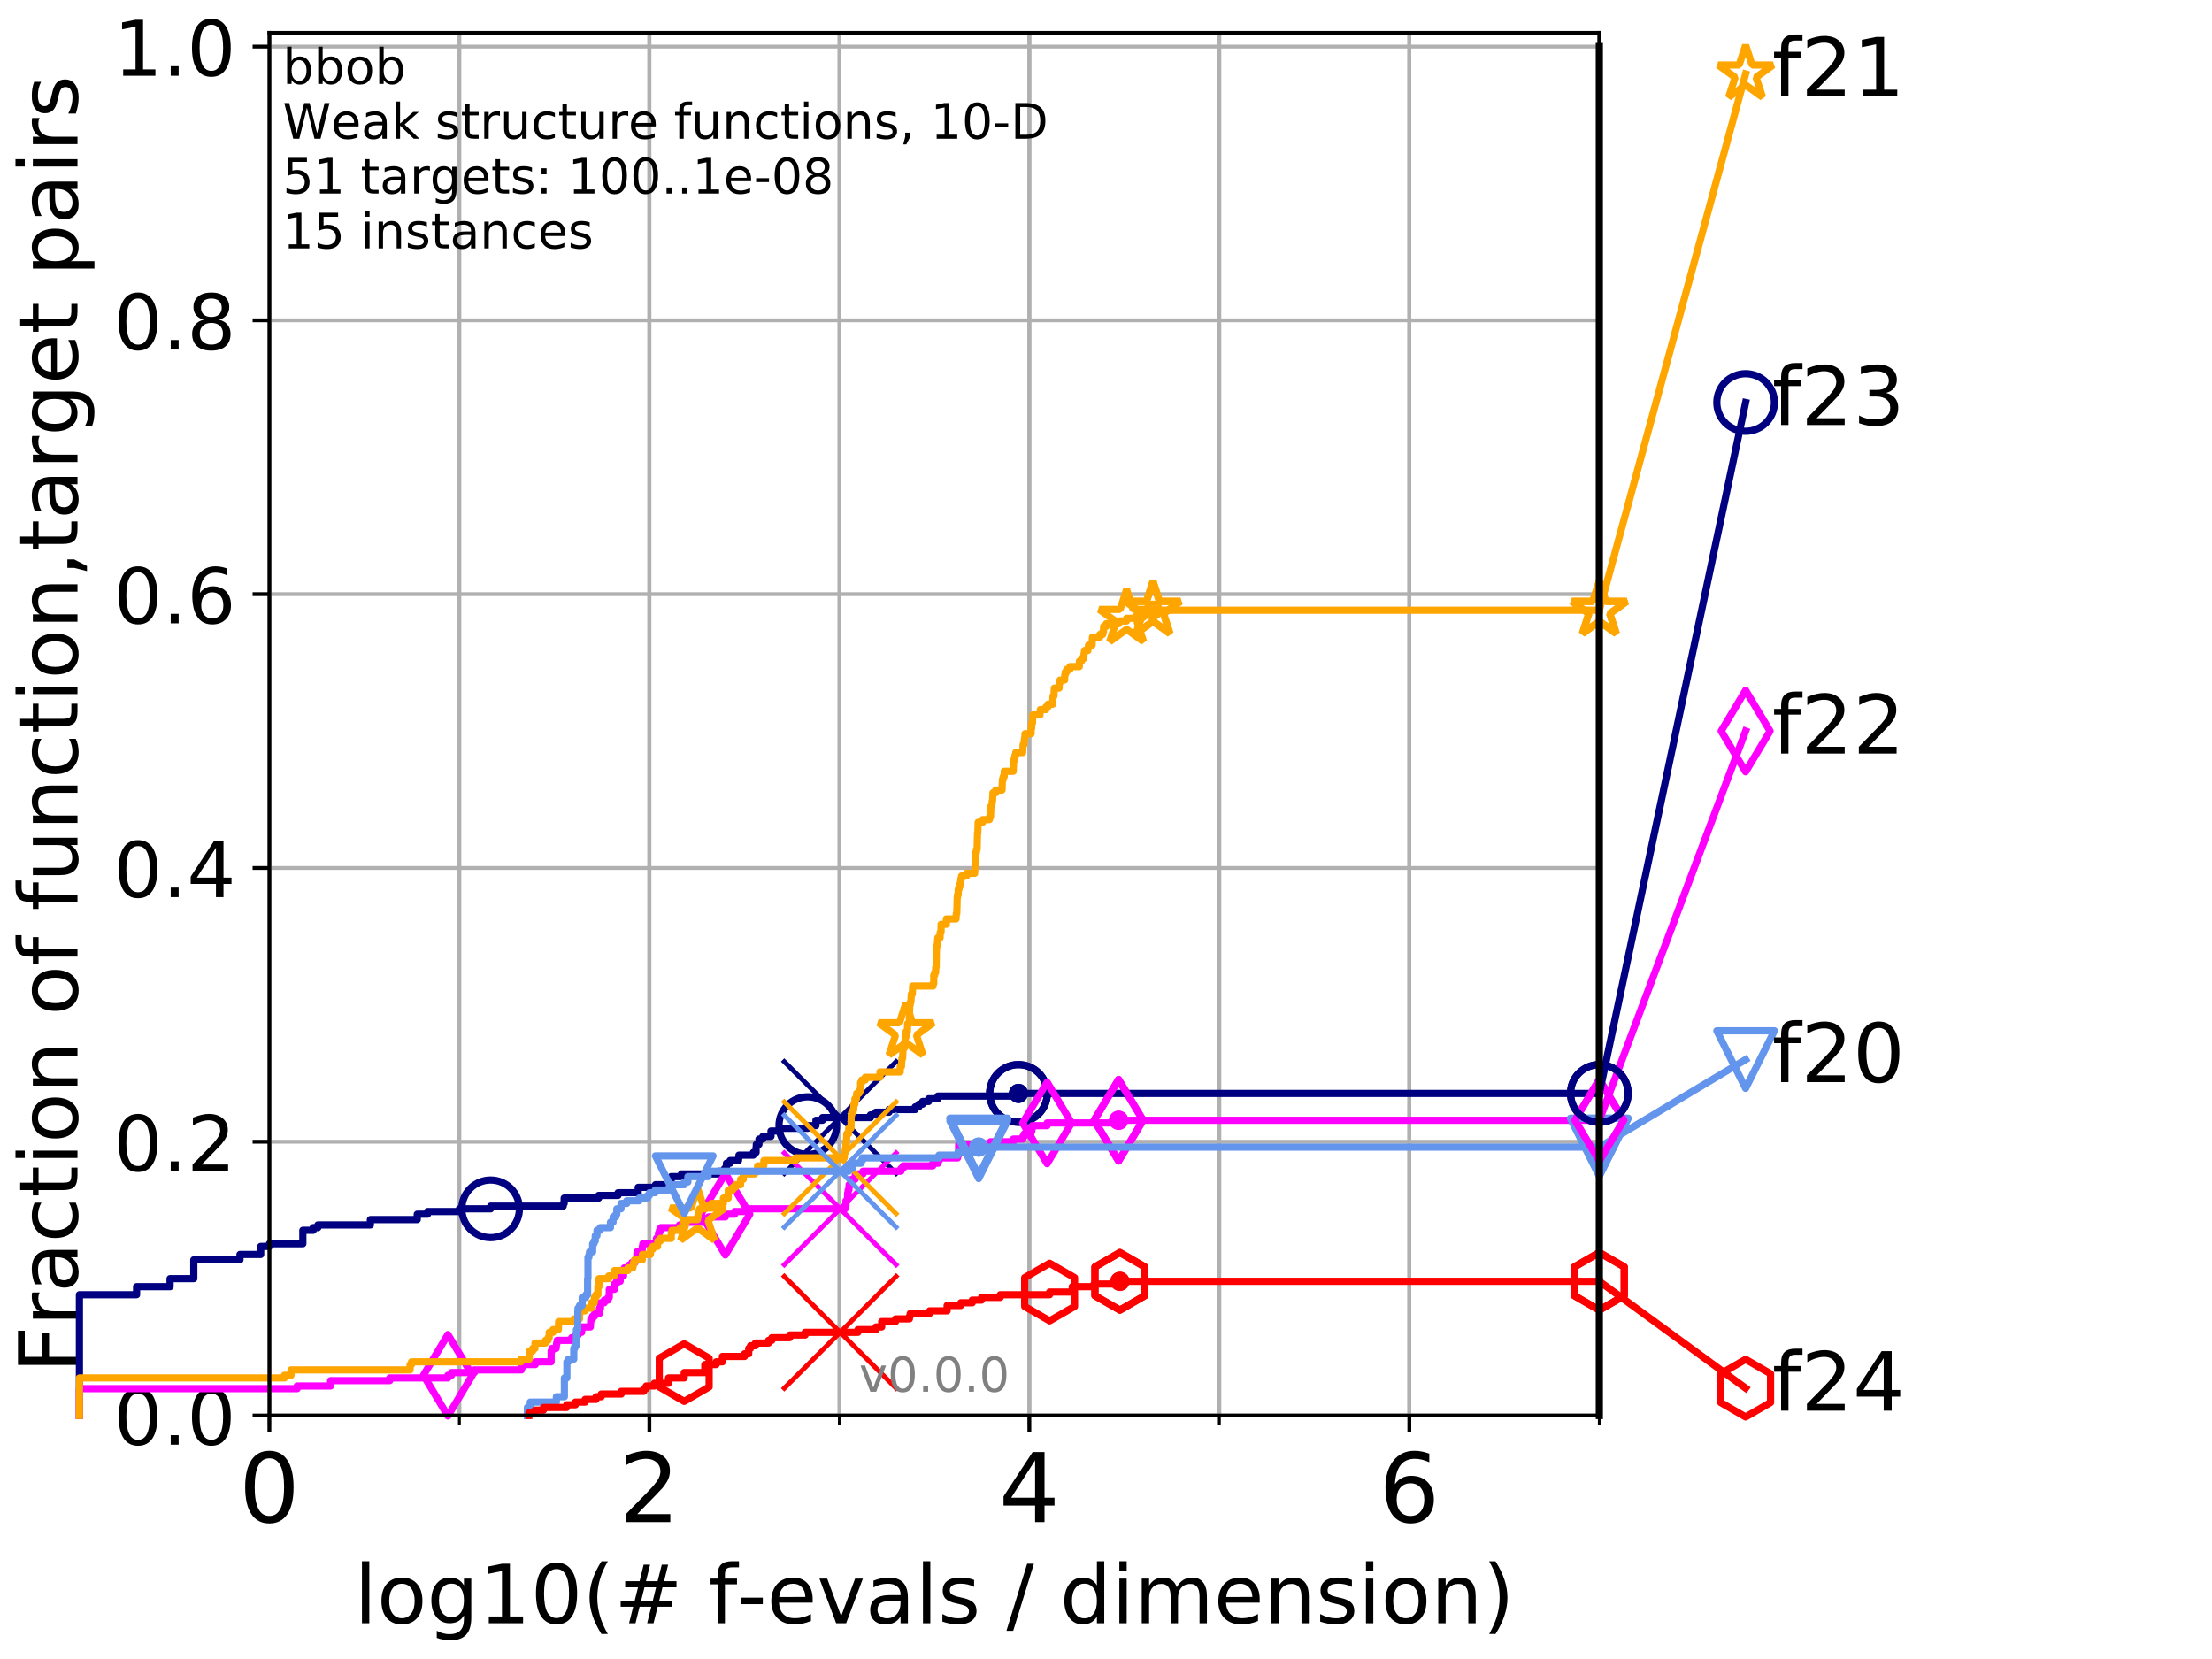 <?xml version="1.0" encoding="utf-8" standalone="no"?>
<!DOCTYPE svg PUBLIC "-//W3C//DTD SVG 1.1//EN"
  "http://www.w3.org/Graphics/SVG/1.1/DTD/svg11.dtd">
<!-- Created with matplotlib (http://matplotlib.org/) -->
<svg height="345.6pt" version="1.1" viewBox="0 0 460.8 345.6" width="460.8pt" xmlns="http://www.w3.org/2000/svg" xmlns:xlink="http://www.w3.org/1999/xlink">
 <defs>
  <style type="text/css">
*{stroke-linecap:butt;stroke-linejoin:round;}
  </style>
 </defs>
 <g id="figure_1">
  <g id="patch_1">
   <path d="M 0 345.6 
L 460.8 345.6 
L 460.8 0 
L 0 0 
z
" style="fill:#ffffff;"/>
  </g>
  <g id="axes_1">
   <g id="patch_2">
    <path d="M 56.12 294.88 
L 333.168 294.88 
L 333.168 6.845 
L 56.12 6.845 
z
" style="fill:#ffffff;"/>
   </g>
   <g id="matplotlib.axis_1">
    <g id="xtick_1">
     <g id="line2d_1">
      <path clip-path="url(#pc3deec8b44)" d="M 56.12 294.88 
L 56.12 6.845 
" style="fill:none;stroke:#b0b0b0;stroke-linecap:square;stroke-width:0.8;"/>
     </g>
     <g id="line2d_2">
      <defs>
       <path d="M 0 0 
L 0 3.5 
" id="m07c552c9d9" style="stroke:#000000;stroke-width:0.8;"/>
      </defs>
      <g>
       <use style="stroke:#000000;stroke-width:0.8;" x="56.12" xlink:href="#m07c552c9d9" y="294.88"/>
      </g>
     </g>
     <g id="text_1">
      <!-- 0 -->
      <defs>
       <path d="M 31.781 66.406 
Q 24.172 66.406 20.328 58.906 
Q 16.5 51.422 16.5 36.375 
Q 16.5 21.391 20.328 13.891 
Q 24.172 6.391 31.781 6.391 
Q 39.453 6.391 43.281 13.891 
Q 47.125 21.391 47.125 36.375 
Q 47.125 51.422 43.281 58.906 
Q 39.453 66.406 31.781 66.406 
z
M 31.781 74.219 
Q 44.047 74.219 50.516 64.516 
Q 56.984 54.828 56.984 36.375 
Q 56.984 17.969 50.516 8.266 
Q 44.047 -1.422 31.781 -1.422 
Q 19.531 -1.422 13.062 8.266 
Q 6.594 17.969 6.594 36.375 
Q 6.594 54.828 13.062 64.516 
Q 19.531 74.219 31.781 74.219 
z
" id="DejaVuSans-30"/>
      </defs>
      <g transform="translate(49.758 317.077)scale(0.2 -0.2)">
       <use xlink:href="#DejaVuSans-30"/>
      </g>
     </g>
    </g>
    <g id="xtick_2">
     <g id="line2d_3">
      <path clip-path="url(#pc3deec8b44)" d="M 135.277 294.88 
L 135.277 6.845 
" style="fill:none;stroke:#b0b0b0;stroke-linecap:square;stroke-width:0.8;"/>
     </g>
     <g id="line2d_4">
      <g>
       <use style="stroke:#000000;stroke-width:0.8;" x="135.277" xlink:href="#m07c552c9d9" y="294.88"/>
      </g>
     </g>
     <g id="text_2">
      <!-- 2 -->
      <defs>
       <path d="M 19.188 8.297 
L 53.609 8.297 
L 53.609 0 
L 7.328 0 
L 7.328 8.297 
Q 12.938 14.109 22.625 23.891 
Q 32.328 33.688 34.812 36.531 
Q 39.547 41.844 41.422 45.531 
Q 43.312 49.219 43.312 52.781 
Q 43.312 58.594 39.234 62.25 
Q 35.156 65.922 28.609 65.922 
Q 23.969 65.922 18.812 64.312 
Q 13.672 62.703 7.812 59.422 
L 7.812 69.391 
Q 13.766 71.781 18.938 73 
Q 24.125 74.219 28.422 74.219 
Q 39.75 74.219 46.484 68.547 
Q 53.219 62.891 53.219 53.422 
Q 53.219 48.922 51.531 44.891 
Q 49.859 40.875 45.406 35.406 
Q 44.188 33.984 37.641 27.219 
Q 31.109 20.453 19.188 8.297 
z
" id="DejaVuSans-32"/>
      </defs>
      <g transform="translate(128.914 317.077)scale(0.2 -0.2)">
       <use xlink:href="#DejaVuSans-32"/>
      </g>
     </g>
    </g>
    <g id="xtick_3">
     <g id="line2d_5">
      <path clip-path="url(#pc3deec8b44)" d="M 214.433 294.88 
L 214.433 6.845 
" style="fill:none;stroke:#b0b0b0;stroke-linecap:square;stroke-width:0.8;"/>
     </g>
     <g id="line2d_6">
      <g>
       <use style="stroke:#000000;stroke-width:0.8;" x="214.433" xlink:href="#m07c552c9d9" y="294.88"/>
      </g>
     </g>
     <g id="text_3">
      <!-- 4 -->
      <defs>
       <path d="M 37.797 64.312 
L 12.891 25.391 
L 37.797 25.391 
z
M 35.203 72.906 
L 47.609 72.906 
L 47.609 25.391 
L 58.016 25.391 
L 58.016 17.188 
L 47.609 17.188 
L 47.609 0 
L 37.797 0 
L 37.797 17.188 
L 4.891 17.188 
L 4.891 26.703 
z
" id="DejaVuSans-34"/>
      </defs>
      <g transform="translate(208.071 317.077)scale(0.2 -0.2)">
       <use xlink:href="#DejaVuSans-34"/>
      </g>
     </g>
    </g>
    <g id="xtick_4">
     <g id="line2d_7">
      <path clip-path="url(#pc3deec8b44)" d="M 293.59 294.88 
L 293.59 6.845 
" style="fill:none;stroke:#b0b0b0;stroke-linecap:square;stroke-width:0.8;"/>
     </g>
     <g id="line2d_8">
      <g>
       <use style="stroke:#000000;stroke-width:0.8;" x="293.59" xlink:href="#m07c552c9d9" y="294.88"/>
      </g>
     </g>
     <g id="text_4">
      <!-- 6 -->
      <defs>
       <path d="M 33.016 40.375 
Q 26.375 40.375 22.484 35.828 
Q 18.609 31.297 18.609 23.391 
Q 18.609 15.531 22.484 10.953 
Q 26.375 6.391 33.016 6.391 
Q 39.656 6.391 43.531 10.953 
Q 47.406 15.531 47.406 23.391 
Q 47.406 31.297 43.531 35.828 
Q 39.656 40.375 33.016 40.375 
z
M 52.594 71.297 
L 52.594 62.312 
Q 48.875 64.062 45.094 64.984 
Q 41.312 65.922 37.594 65.922 
Q 27.828 65.922 22.672 59.328 
Q 17.531 52.734 16.797 39.406 
Q 19.672 43.656 24.016 45.922 
Q 28.375 48.188 33.594 48.188 
Q 44.578 48.188 50.953 41.516 
Q 57.328 34.859 57.328 23.391 
Q 57.328 12.156 50.688 5.359 
Q 44.047 -1.422 33.016 -1.422 
Q 20.359 -1.422 13.672 8.266 
Q 6.984 17.969 6.984 36.375 
Q 6.984 53.656 15.188 63.938 
Q 23.391 74.219 37.203 74.219 
Q 40.922 74.219 44.703 73.484 
Q 48.484 72.75 52.594 71.297 
z
" id="DejaVuSans-36"/>
      </defs>
      <g transform="translate(287.227 317.077)scale(0.2 -0.2)">
       <use xlink:href="#DejaVuSans-36"/>
      </g>
     </g>
    </g>
    <g id="xtick_5">
     <g id="line2d_9">
      <path clip-path="url(#pc3deec8b44)" d="M 56.12 294.88 
L 56.12 6.845 
" style="fill:none;stroke:#b0b0b0;stroke-linecap:square;stroke-width:0.8;"/>
     </g>
     <g id="line2d_10">
      <defs>
       <path d="M 0 0 
L 0 2 
" id="m3cc928edfd" style="stroke:#000000;stroke-width:0.6;"/>
      </defs>
      <g>
       <use style="stroke:#000000;stroke-width:0.6;" x="56.12" xlink:href="#m3cc928edfd" y="294.88"/>
      </g>
     </g>
    </g>
    <g id="xtick_6">
     <g id="line2d_11">
      <path clip-path="url(#pc3deec8b44)" d="M 95.698 294.88 
L 95.698 6.845 
" style="fill:none;stroke:#b0b0b0;stroke-linecap:square;stroke-width:0.8;"/>
     </g>
     <g id="line2d_12">
      <g>
       <use style="stroke:#000000;stroke-width:0.6;" x="95.698" xlink:href="#m3cc928edfd" y="294.88"/>
      </g>
     </g>
    </g>
    <g id="xtick_7">
     <g id="line2d_13">
      <path clip-path="url(#pc3deec8b44)" d="M 135.277 294.88 
L 135.277 6.845 
" style="fill:none;stroke:#b0b0b0;stroke-linecap:square;stroke-width:0.8;"/>
     </g>
     <g id="line2d_14">
      <g>
       <use style="stroke:#000000;stroke-width:0.6;" x="135.277" xlink:href="#m3cc928edfd" y="294.88"/>
      </g>
     </g>
    </g>
    <g id="xtick_8">
     <g id="line2d_15">
      <path clip-path="url(#pc3deec8b44)" d="M 174.855 294.88 
L 174.855 6.845 
" style="fill:none;stroke:#b0b0b0;stroke-linecap:square;stroke-width:0.8;"/>
     </g>
     <g id="line2d_16">
      <g>
       <use style="stroke:#000000;stroke-width:0.6;" x="174.855" xlink:href="#m3cc928edfd" y="294.88"/>
      </g>
     </g>
    </g>
    <g id="xtick_9">
     <g id="line2d_17">
      <path clip-path="url(#pc3deec8b44)" d="M 214.433 294.88 
L 214.433 6.845 
" style="fill:none;stroke:#b0b0b0;stroke-linecap:square;stroke-width:0.8;"/>
     </g>
     <g id="line2d_18">
      <g>
       <use style="stroke:#000000;stroke-width:0.6;" x="214.433" xlink:href="#m3cc928edfd" y="294.88"/>
      </g>
     </g>
    </g>
    <g id="xtick_10">
     <g id="line2d_19">
      <path clip-path="url(#pc3deec8b44)" d="M 254.011 294.88 
L 254.011 6.845 
" style="fill:none;stroke:#b0b0b0;stroke-linecap:square;stroke-width:0.8;"/>
     </g>
     <g id="line2d_20">
      <g>
       <use style="stroke:#000000;stroke-width:0.6;" x="254.011" xlink:href="#m3cc928edfd" y="294.88"/>
      </g>
     </g>
    </g>
    <g id="xtick_11">
     <g id="line2d_21">
      <path clip-path="url(#pc3deec8b44)" d="M 293.59 294.88 
L 293.59 6.845 
" style="fill:none;stroke:#b0b0b0;stroke-linecap:square;stroke-width:0.8;"/>
     </g>
     <g id="line2d_22">
      <g>
       <use style="stroke:#000000;stroke-width:0.6;" x="293.59" xlink:href="#m3cc928edfd" y="294.88"/>
      </g>
     </g>
    </g>
    <g id="xtick_12">
     <g id="line2d_23">
      <path clip-path="url(#pc3deec8b44)" d="M 333.168 294.88 
L 333.168 6.845 
" style="fill:none;stroke:#b0b0b0;stroke-linecap:square;stroke-width:0.8;"/>
     </g>
     <g id="line2d_24">
      <g>
       <use style="stroke:#000000;stroke-width:0.6;" x="333.168" xlink:href="#m3cc928edfd" y="294.88"/>
      </g>
     </g>
    </g>
    <g id="text_5">
     <!-- log10(# f-evals / dimension) -->
     <defs>
      <path d="M 9.422 75.984 
L 18.406 75.984 
L 18.406 0 
L 9.422 0 
z
" id="DejaVuSans-6c"/>
      <path d="M 30.609 48.391 
Q 23.391 48.391 19.188 42.75 
Q 14.984 37.109 14.984 27.297 
Q 14.984 17.484 19.156 11.844 
Q 23.344 6.203 30.609 6.203 
Q 37.797 6.203 41.984 11.859 
Q 46.188 17.531 46.188 27.297 
Q 46.188 37.016 41.984 42.703 
Q 37.797 48.391 30.609 48.391 
z
M 30.609 56 
Q 42.328 56 49.016 48.375 
Q 55.719 40.766 55.719 27.297 
Q 55.719 13.875 49.016 6.219 
Q 42.328 -1.422 30.609 -1.422 
Q 18.844 -1.422 12.172 6.219 
Q 5.516 13.875 5.516 27.297 
Q 5.516 40.766 12.172 48.375 
Q 18.844 56 30.609 56 
z
" id="DejaVuSans-6f"/>
      <path d="M 45.406 27.984 
Q 45.406 37.75 41.375 43.109 
Q 37.359 48.484 30.078 48.484 
Q 22.859 48.484 18.828 43.109 
Q 14.797 37.75 14.797 27.984 
Q 14.797 18.266 18.828 12.891 
Q 22.859 7.516 30.078 7.516 
Q 37.359 7.516 41.375 12.891 
Q 45.406 18.266 45.406 27.984 
z
M 54.391 6.781 
Q 54.391 -7.172 48.188 -13.984 
Q 42 -20.797 29.203 -20.797 
Q 24.469 -20.797 20.266 -20.094 
Q 16.062 -19.391 12.109 -17.922 
L 12.109 -9.188 
Q 16.062 -11.328 19.922 -12.344 
Q 23.781 -13.375 27.781 -13.375 
Q 36.625 -13.375 41.016 -8.766 
Q 45.406 -4.156 45.406 5.172 
L 45.406 9.625 
Q 42.625 4.781 38.281 2.391 
Q 33.938 0 27.875 0 
Q 17.828 0 11.672 7.656 
Q 5.516 15.328 5.516 27.984 
Q 5.516 40.672 11.672 48.328 
Q 17.828 56 27.875 56 
Q 33.938 56 38.281 53.609 
Q 42.625 51.219 45.406 46.391 
L 45.406 54.688 
L 54.391 54.688 
z
" id="DejaVuSans-67"/>
      <path d="M 12.406 8.297 
L 28.516 8.297 
L 28.516 63.922 
L 10.984 60.406 
L 10.984 69.391 
L 28.422 72.906 
L 38.281 72.906 
L 38.281 8.297 
L 54.391 8.297 
L 54.391 0 
L 12.406 0 
z
" id="DejaVuSans-31"/>
      <path d="M 31 75.875 
Q 24.469 64.656 21.281 53.656 
Q 18.109 42.672 18.109 31.391 
Q 18.109 20.125 21.312 9.062 
Q 24.516 -2 31 -13.188 
L 23.188 -13.188 
Q 15.875 -1.703 12.234 9.375 
Q 8.594 20.453 8.594 31.391 
Q 8.594 42.281 12.203 53.312 
Q 15.828 64.359 23.188 75.875 
z
" id="DejaVuSans-28"/>
      <path d="M 51.125 44 
L 36.922 44 
L 32.812 27.688 
L 47.125 27.688 
z
M 43.797 71.781 
L 38.719 51.516 
L 52.984 51.516 
L 58.109 71.781 
L 65.922 71.781 
L 60.891 51.516 
L 76.125 51.516 
L 76.125 44 
L 58.984 44 
L 54.984 27.688 
L 70.516 27.688 
L 70.516 20.219 
L 53.078 20.219 
L 48 0 
L 40.188 0 
L 45.219 20.219 
L 30.906 20.219 
L 25.875 0 
L 18.016 0 
L 23.094 20.219 
L 7.719 20.219 
L 7.719 27.688 
L 24.906 27.688 
L 29 44 
L 13.281 44 
L 13.281 51.516 
L 30.906 51.516 
L 35.891 71.781 
z
" id="DejaVuSans-23"/>
      <path id="DejaVuSans-20"/>
      <path d="M 37.109 75.984 
L 37.109 68.5 
L 28.516 68.5 
Q 23.688 68.5 21.797 66.547 
Q 19.922 64.594 19.922 59.516 
L 19.922 54.688 
L 34.719 54.688 
L 34.719 47.703 
L 19.922 47.703 
L 19.922 0 
L 10.891 0 
L 10.891 47.703 
L 2.297 47.703 
L 2.297 54.688 
L 10.891 54.688 
L 10.891 58.5 
Q 10.891 67.625 15.141 71.797 
Q 19.391 75.984 28.609 75.984 
z
" id="DejaVuSans-66"/>
      <path d="M 4.891 31.391 
L 31.203 31.391 
L 31.203 23.391 
L 4.891 23.391 
z
" id="DejaVuSans-2d"/>
      <path d="M 56.203 29.594 
L 56.203 25.203 
L 14.891 25.203 
Q 15.484 15.922 20.484 11.062 
Q 25.484 6.203 34.422 6.203 
Q 39.594 6.203 44.453 7.469 
Q 49.312 8.734 54.109 11.281 
L 54.109 2.781 
Q 49.266 0.734 44.188 -0.344 
Q 39.109 -1.422 33.891 -1.422 
Q 20.797 -1.422 13.156 6.188 
Q 5.516 13.812 5.516 26.812 
Q 5.516 40.234 12.766 48.109 
Q 20.016 56 32.328 56 
Q 43.359 56 49.781 48.891 
Q 56.203 41.797 56.203 29.594 
z
M 47.219 32.234 
Q 47.125 39.594 43.094 43.984 
Q 39.062 48.391 32.422 48.391 
Q 24.906 48.391 20.391 44.141 
Q 15.875 39.891 15.188 32.172 
z
" id="DejaVuSans-65"/>
      <path d="M 2.984 54.688 
L 12.5 54.688 
L 29.594 8.797 
L 46.688 54.688 
L 56.203 54.688 
L 35.688 0 
L 23.484 0 
z
" id="DejaVuSans-76"/>
      <path d="M 34.281 27.484 
Q 23.391 27.484 19.188 25 
Q 14.984 22.516 14.984 16.5 
Q 14.984 11.719 18.141 8.906 
Q 21.297 6.109 26.703 6.109 
Q 34.188 6.109 38.703 11.406 
Q 43.219 16.703 43.219 25.484 
L 43.219 27.484 
z
M 52.203 31.203 
L 52.203 0 
L 43.219 0 
L 43.219 8.297 
Q 40.141 3.328 35.547 0.953 
Q 30.953 -1.422 24.312 -1.422 
Q 15.922 -1.422 10.953 3.297 
Q 6 8.016 6 15.922 
Q 6 25.141 12.172 29.828 
Q 18.359 34.516 30.609 34.516 
L 43.219 34.516 
L 43.219 35.406 
Q 43.219 41.609 39.141 45 
Q 35.062 48.391 27.688 48.391 
Q 23 48.391 18.547 47.266 
Q 14.109 46.141 10.016 43.891 
L 10.016 52.203 
Q 14.938 54.109 19.578 55.047 
Q 24.219 56 28.609 56 
Q 40.484 56 46.344 49.844 
Q 52.203 43.703 52.203 31.203 
z
" id="DejaVuSans-61"/>
      <path d="M 44.281 53.078 
L 44.281 44.578 
Q 40.484 46.531 36.375 47.5 
Q 32.281 48.484 27.875 48.484 
Q 21.188 48.484 17.844 46.438 
Q 14.5 44.391 14.5 40.281 
Q 14.5 37.156 16.891 35.375 
Q 19.281 33.594 26.516 31.984 
L 29.594 31.297 
Q 39.156 29.25 43.188 25.516 
Q 47.219 21.781 47.219 15.094 
Q 47.219 7.469 41.188 3.016 
Q 35.156 -1.422 24.609 -1.422 
Q 20.219 -1.422 15.453 -0.562 
Q 10.688 0.297 5.422 2 
L 5.422 11.281 
Q 10.406 8.688 15.234 7.391 
Q 20.062 6.109 24.812 6.109 
Q 31.156 6.109 34.562 8.281 
Q 37.984 10.453 37.984 14.406 
Q 37.984 18.062 35.516 20.016 
Q 33.062 21.969 24.703 23.781 
L 21.578 24.516 
Q 13.234 26.266 9.516 29.906 
Q 5.812 33.547 5.812 39.891 
Q 5.812 47.609 11.281 51.797 
Q 16.75 56 26.812 56 
Q 31.781 56 36.172 55.266 
Q 40.578 54.547 44.281 53.078 
z
" id="DejaVuSans-73"/>
      <path d="M 25.391 72.906 
L 33.688 72.906 
L 8.297 -9.281 
L 0 -9.281 
z
" id="DejaVuSans-2f"/>
      <path d="M 45.406 46.391 
L 45.406 75.984 
L 54.391 75.984 
L 54.391 0 
L 45.406 0 
L 45.406 8.203 
Q 42.578 3.328 38.25 0.953 
Q 33.938 -1.422 27.875 -1.422 
Q 17.969 -1.422 11.734 6.484 
Q 5.516 14.406 5.516 27.297 
Q 5.516 40.188 11.734 48.094 
Q 17.969 56 27.875 56 
Q 33.938 56 38.25 53.625 
Q 42.578 51.266 45.406 46.391 
z
M 14.797 27.297 
Q 14.797 17.391 18.875 11.75 
Q 22.953 6.109 30.078 6.109 
Q 37.203 6.109 41.297 11.75 
Q 45.406 17.391 45.406 27.297 
Q 45.406 37.203 41.297 42.844 
Q 37.203 48.484 30.078 48.484 
Q 22.953 48.484 18.875 42.844 
Q 14.797 37.203 14.797 27.297 
z
" id="DejaVuSans-64"/>
      <path d="M 9.422 54.688 
L 18.406 54.688 
L 18.406 0 
L 9.422 0 
z
M 9.422 75.984 
L 18.406 75.984 
L 18.406 64.594 
L 9.422 64.594 
z
" id="DejaVuSans-69"/>
      <path d="M 52 44.188 
Q 55.375 50.25 60.062 53.125 
Q 64.75 56 71.094 56 
Q 79.641 56 84.281 50.016 
Q 88.922 44.047 88.922 33.016 
L 88.922 0 
L 79.891 0 
L 79.891 32.719 
Q 79.891 40.578 77.094 44.375 
Q 74.312 48.188 68.609 48.188 
Q 61.625 48.188 57.562 43.547 
Q 53.516 38.922 53.516 30.906 
L 53.516 0 
L 44.484 0 
L 44.484 32.719 
Q 44.484 40.625 41.703 44.406 
Q 38.922 48.188 33.109 48.188 
Q 26.219 48.188 22.156 43.531 
Q 18.109 38.875 18.109 30.906 
L 18.109 0 
L 9.078 0 
L 9.078 54.688 
L 18.109 54.688 
L 18.109 46.188 
Q 21.188 51.219 25.484 53.609 
Q 29.781 56 35.688 56 
Q 41.656 56 45.828 52.969 
Q 50 49.953 52 44.188 
z
" id="DejaVuSans-6d"/>
      <path d="M 54.891 33.016 
L 54.891 0 
L 45.906 0 
L 45.906 32.719 
Q 45.906 40.484 42.875 44.328 
Q 39.844 48.188 33.797 48.188 
Q 26.516 48.188 22.312 43.547 
Q 18.109 38.922 18.109 30.906 
L 18.109 0 
L 9.078 0 
L 9.078 54.688 
L 18.109 54.688 
L 18.109 46.188 
Q 21.344 51.125 25.703 53.562 
Q 30.078 56 35.797 56 
Q 45.219 56 50.047 50.172 
Q 54.891 44.344 54.891 33.016 
z
" id="DejaVuSans-6e"/>
      <path d="M 8.016 75.875 
L 15.828 75.875 
Q 23.141 64.359 26.781 53.312 
Q 30.422 42.281 30.422 31.391 
Q 30.422 20.453 26.781 9.375 
Q 23.141 -1.703 15.828 -13.188 
L 8.016 -13.188 
Q 14.5 -2 17.703 9.062 
Q 20.906 20.125 20.906 31.391 
Q 20.906 42.672 17.703 53.656 
Q 14.5 64.656 8.016 75.875 
z
" id="DejaVuSans-29"/>
     </defs>
     <g transform="translate(73.803 338.154)scale(0.17 -0.17)">
      <use xlink:href="#DejaVuSans-6c"/>
      <use x="27.783" xlink:href="#DejaVuSans-6f"/>
      <use x="88.965" xlink:href="#DejaVuSans-67"/>
      <use x="152.441" xlink:href="#DejaVuSans-31"/>
      <use x="216.064" xlink:href="#DejaVuSans-30"/>
      <use x="279.688" xlink:href="#DejaVuSans-28"/>
      <use x="318.701" xlink:href="#DejaVuSans-23"/>
      <use x="402.49" xlink:href="#DejaVuSans-20"/>
      <use x="434.277" xlink:href="#DejaVuSans-66"/>
      <use x="469.404" xlink:href="#DejaVuSans-2d"/>
      <use x="505.488" xlink:href="#DejaVuSans-65"/>
      <use x="567.012" xlink:href="#DejaVuSans-76"/>
      <use x="626.191" xlink:href="#DejaVuSans-61"/>
      <use x="687.471" xlink:href="#DejaVuSans-6c"/>
      <use x="715.254" xlink:href="#DejaVuSans-73"/>
      <use x="767.354" xlink:href="#DejaVuSans-20"/>
      <use x="799.141" xlink:href="#DejaVuSans-2f"/>
      <use x="832.832" xlink:href="#DejaVuSans-20"/>
      <use x="864.619" xlink:href="#DejaVuSans-64"/>
      <use x="928.096" xlink:href="#DejaVuSans-69"/>
      <use x="955.879" xlink:href="#DejaVuSans-6d"/>
      <use x="1053.291" xlink:href="#DejaVuSans-65"/>
      <use x="1114.814" xlink:href="#DejaVuSans-6e"/>
      <use x="1178.193" xlink:href="#DejaVuSans-73"/>
      <use x="1230.293" xlink:href="#DejaVuSans-69"/>
      <use x="1258.076" xlink:href="#DejaVuSans-6f"/>
      <use x="1319.258" xlink:href="#DejaVuSans-6e"/>
      <use x="1382.637" xlink:href="#DejaVuSans-29"/>
     </g>
    </g>
   </g>
   <g id="matplotlib.axis_2">
    <g id="ytick_1">
     <g id="line2d_25">
      <path clip-path="url(#pc3deec8b44)" d="M 56.12 294.88 
L 333.168 294.88 
" style="fill:none;stroke:#b0b0b0;stroke-linecap:square;stroke-width:0.8;"/>
     </g>
     <g id="line2d_26">
      <defs>
       <path d="M 0 0 
L -3.5 0 
" id="m771ede3876" style="stroke:#000000;stroke-width:0.8;"/>
      </defs>
      <g>
       <use style="stroke:#000000;stroke-width:0.8;" x="56.12" xlink:href="#m771ede3876" y="294.88"/>
      </g>
     </g>
     <g id="text_6">
      <!-- 0.0 -->
      <defs>
       <path d="M 10.688 12.406 
L 21 12.406 
L 21 0 
L 10.688 0 
z
" id="DejaVuSans-2e"/>
      </defs>
      <g transform="translate(23.675 300.959)scale(0.16 -0.16)">
       <use xlink:href="#DejaVuSans-30"/>
       <use x="63.623" xlink:href="#DejaVuSans-2e"/>
       <use x="95.41" xlink:href="#DejaVuSans-30"/>
      </g>
     </g>
    </g>
    <g id="ytick_2">
     <g id="line2d_27">
      <path clip-path="url(#pc3deec8b44)" d="M 56.12 237.843 
L 333.168 237.843 
" style="fill:none;stroke:#b0b0b0;stroke-linecap:square;stroke-width:0.8;"/>
     </g>
     <g id="line2d_28">
      <g>
       <use style="stroke:#000000;stroke-width:0.8;" x="56.12" xlink:href="#m771ede3876" y="237.843"/>
      </g>
     </g>
     <g id="text_7">
      <!-- 0.2 -->
      <g transform="translate(23.675 243.922)scale(0.16 -0.16)">
       <use xlink:href="#DejaVuSans-30"/>
       <use x="63.623" xlink:href="#DejaVuSans-2e"/>
       <use x="95.41" xlink:href="#DejaVuSans-32"/>
      </g>
     </g>
    </g>
    <g id="ytick_3">
     <g id="line2d_29">
      <path clip-path="url(#pc3deec8b44)" d="M 56.12 180.807 
L 333.168 180.807 
" style="fill:none;stroke:#b0b0b0;stroke-linecap:square;stroke-width:0.8;"/>
     </g>
     <g id="line2d_30">
      <g>
       <use style="stroke:#000000;stroke-width:0.8;" x="56.12" xlink:href="#m771ede3876" y="180.807"/>
      </g>
     </g>
     <g id="text_8">
      <!-- 0.4 -->
      <g transform="translate(23.675 186.886)scale(0.16 -0.16)">
       <use xlink:href="#DejaVuSans-30"/>
       <use x="63.623" xlink:href="#DejaVuSans-2e"/>
       <use x="95.41" xlink:href="#DejaVuSans-34"/>
      </g>
     </g>
    </g>
    <g id="ytick_4">
     <g id="line2d_31">
      <path clip-path="url(#pc3deec8b44)" d="M 56.12 123.77 
L 333.168 123.77 
" style="fill:none;stroke:#b0b0b0;stroke-linecap:square;stroke-width:0.8;"/>
     </g>
     <g id="line2d_32">
      <g>
       <use style="stroke:#000000;stroke-width:0.8;" x="56.12" xlink:href="#m771ede3876" y="123.77"/>
      </g>
     </g>
     <g id="text_9">
      <!-- 0.6 -->
      <g transform="translate(23.675 129.849)scale(0.16 -0.16)">
       <use xlink:href="#DejaVuSans-30"/>
       <use x="63.623" xlink:href="#DejaVuSans-2e"/>
       <use x="95.41" xlink:href="#DejaVuSans-36"/>
      </g>
     </g>
    </g>
    <g id="ytick_5">
     <g id="line2d_33">
      <path clip-path="url(#pc3deec8b44)" d="M 56.12 66.734 
L 333.168 66.734 
" style="fill:none;stroke:#b0b0b0;stroke-linecap:square;stroke-width:0.8;"/>
     </g>
     <g id="line2d_34">
      <g>
       <use style="stroke:#000000;stroke-width:0.8;" x="56.12" xlink:href="#m771ede3876" y="66.734"/>
      </g>
     </g>
     <g id="text_10">
      <!-- 0.8 -->
      <defs>
       <path d="M 31.781 34.625 
Q 24.75 34.625 20.719 30.859 
Q 16.703 27.094 16.703 20.516 
Q 16.703 13.922 20.719 10.156 
Q 24.75 6.391 31.781 6.391 
Q 38.812 6.391 42.859 10.172 
Q 46.922 13.969 46.922 20.516 
Q 46.922 27.094 42.891 30.859 
Q 38.875 34.625 31.781 34.625 
z
M 21.922 38.812 
Q 15.578 40.375 12.031 44.719 
Q 8.5 49.078 8.5 55.328 
Q 8.5 64.062 14.719 69.141 
Q 20.953 74.219 31.781 74.219 
Q 42.672 74.219 48.875 69.141 
Q 55.078 64.062 55.078 55.328 
Q 55.078 49.078 51.531 44.719 
Q 48 40.375 41.703 38.812 
Q 48.828 37.156 52.797 32.312 
Q 56.781 27.484 56.781 20.516 
Q 56.781 9.906 50.312 4.234 
Q 43.844 -1.422 31.781 -1.422 
Q 19.734 -1.422 13.25 4.234 
Q 6.781 9.906 6.781 20.516 
Q 6.781 27.484 10.781 32.312 
Q 14.797 37.156 21.922 38.812 
z
M 18.312 54.391 
Q 18.312 48.734 21.844 45.562 
Q 25.391 42.391 31.781 42.391 
Q 38.141 42.391 41.719 45.562 
Q 45.312 48.734 45.312 54.391 
Q 45.312 60.062 41.719 63.234 
Q 38.141 66.406 31.781 66.406 
Q 25.391 66.406 21.844 63.234 
Q 18.312 60.062 18.312 54.391 
z
" id="DejaVuSans-38"/>
      </defs>
      <g transform="translate(23.675 72.812)scale(0.16 -0.16)">
       <use xlink:href="#DejaVuSans-30"/>
       <use x="63.623" xlink:href="#DejaVuSans-2e"/>
       <use x="95.41" xlink:href="#DejaVuSans-38"/>
      </g>
     </g>
    </g>
    <g id="ytick_6">
     <g id="line2d_35">
      <path clip-path="url(#pc3deec8b44)" d="M 56.12 9.697 
L 333.168 9.697 
" style="fill:none;stroke:#b0b0b0;stroke-linecap:square;stroke-width:0.8;"/>
     </g>
     <g id="line2d_36">
      <g>
       <use style="stroke:#000000;stroke-width:0.8;" x="56.12" xlink:href="#m771ede3876" y="9.697"/>
      </g>
     </g>
     <g id="text_11">
      <!-- 1.0 -->
      <g transform="translate(23.675 15.776)scale(0.16 -0.16)">
       <use xlink:href="#DejaVuSans-31"/>
       <use x="63.623" xlink:href="#DejaVuSans-2e"/>
       <use x="95.41" xlink:href="#DejaVuSans-30"/>
      </g>
     </g>
    </g>
    <g id="text_12">
     <!-- Fraction of function,target pairs -->
     <defs>
      <path d="M 9.812 72.906 
L 51.703 72.906 
L 51.703 64.594 
L 19.672 64.594 
L 19.672 43.109 
L 48.578 43.109 
L 48.578 34.812 
L 19.672 34.812 
L 19.672 0 
L 9.812 0 
z
" id="DejaVuSans-46"/>
      <path d="M 41.109 46.297 
Q 39.594 47.172 37.812 47.578 
Q 36.031 48 33.891 48 
Q 26.266 48 22.188 43.047 
Q 18.109 38.094 18.109 28.812 
L 18.109 0 
L 9.078 0 
L 9.078 54.688 
L 18.109 54.688 
L 18.109 46.188 
Q 20.953 51.172 25.484 53.578 
Q 30.031 56 36.531 56 
Q 37.453 56 38.578 55.875 
Q 39.703 55.766 41.062 55.516 
z
" id="DejaVuSans-72"/>
      <path d="M 48.781 52.594 
L 48.781 44.188 
Q 44.969 46.297 41.141 47.344 
Q 37.312 48.391 33.406 48.391 
Q 24.656 48.391 19.812 42.844 
Q 14.984 37.312 14.984 27.297 
Q 14.984 17.281 19.812 11.734 
Q 24.656 6.203 33.406 6.203 
Q 37.312 6.203 41.141 7.25 
Q 44.969 8.297 48.781 10.406 
L 48.781 2.094 
Q 45.016 0.344 40.984 -0.531 
Q 36.969 -1.422 32.422 -1.422 
Q 20.062 -1.422 12.781 6.344 
Q 5.516 14.109 5.516 27.297 
Q 5.516 40.672 12.859 48.328 
Q 20.219 56 33.016 56 
Q 37.156 56 41.109 55.141 
Q 45.062 54.297 48.781 52.594 
z
" id="DejaVuSans-63"/>
      <path d="M 18.312 70.219 
L 18.312 54.688 
L 36.812 54.688 
L 36.812 47.703 
L 18.312 47.703 
L 18.312 18.016 
Q 18.312 11.328 20.141 9.422 
Q 21.969 7.516 27.594 7.516 
L 36.812 7.516 
L 36.812 0 
L 27.594 0 
Q 17.188 0 13.234 3.875 
Q 9.281 7.766 9.281 18.016 
L 9.281 47.703 
L 2.688 47.703 
L 2.688 54.688 
L 9.281 54.688 
L 9.281 70.219 
z
" id="DejaVuSans-74"/>
      <path d="M 8.5 21.578 
L 8.5 54.688 
L 17.484 54.688 
L 17.484 21.922 
Q 17.484 14.156 20.5 10.266 
Q 23.531 6.391 29.594 6.391 
Q 36.859 6.391 41.078 11.031 
Q 45.312 15.672 45.312 23.688 
L 45.312 54.688 
L 54.297 54.688 
L 54.297 0 
L 45.312 0 
L 45.312 8.406 
Q 42.047 3.422 37.719 1 
Q 33.406 -1.422 27.688 -1.422 
Q 18.266 -1.422 13.375 4.438 
Q 8.5 10.297 8.5 21.578 
z
M 31.109 56 
z
" id="DejaVuSans-75"/>
      <path d="M 11.719 12.406 
L 22.016 12.406 
L 22.016 4 
L 14.016 -11.625 
L 7.719 -11.625 
L 11.719 4 
z
" id="DejaVuSans-2c"/>
      <path d="M 18.109 8.203 
L 18.109 -20.797 
L 9.078 -20.797 
L 9.078 54.688 
L 18.109 54.688 
L 18.109 46.391 
Q 20.953 51.266 25.266 53.625 
Q 29.594 56 35.594 56 
Q 45.562 56 51.781 48.094 
Q 58.016 40.188 58.016 27.297 
Q 58.016 14.406 51.781 6.484 
Q 45.562 -1.422 35.594 -1.422 
Q 29.594 -1.422 25.266 0.953 
Q 20.953 3.328 18.109 8.203 
z
M 48.688 27.297 
Q 48.688 37.203 44.609 42.844 
Q 40.531 48.484 33.406 48.484 
Q 26.266 48.484 22.188 42.844 
Q 18.109 37.203 18.109 27.297 
Q 18.109 17.391 22.188 11.75 
Q 26.266 6.109 33.406 6.109 
Q 40.531 6.109 44.609 11.75 
Q 48.688 17.391 48.688 27.297 
z
" id="DejaVuSans-70"/>
     </defs>
     <g transform="translate(16.14 286.002)rotate(-90)scale(0.17 -0.17)">
      <use xlink:href="#DejaVuSans-46"/>
      <use x="57.41" xlink:href="#DejaVuSans-72"/>
      <use x="98.523" xlink:href="#DejaVuSans-61"/>
      <use x="159.803" xlink:href="#DejaVuSans-63"/>
      <use x="214.783" xlink:href="#DejaVuSans-74"/>
      <use x="253.992" xlink:href="#DejaVuSans-69"/>
      <use x="281.775" xlink:href="#DejaVuSans-6f"/>
      <use x="342.957" xlink:href="#DejaVuSans-6e"/>
      <use x="406.336" xlink:href="#DejaVuSans-20"/>
      <use x="438.123" xlink:href="#DejaVuSans-6f"/>
      <use x="499.305" xlink:href="#DejaVuSans-66"/>
      <use x="534.51" xlink:href="#DejaVuSans-20"/>
      <use x="566.297" xlink:href="#DejaVuSans-66"/>
      <use x="601.502" xlink:href="#DejaVuSans-75"/>
      <use x="664.881" xlink:href="#DejaVuSans-6e"/>
      <use x="728.26" xlink:href="#DejaVuSans-63"/>
      <use x="783.24" xlink:href="#DejaVuSans-74"/>
      <use x="822.449" xlink:href="#DejaVuSans-69"/>
      <use x="850.232" xlink:href="#DejaVuSans-6f"/>
      <use x="911.414" xlink:href="#DejaVuSans-6e"/>
      <use x="974.793" xlink:href="#DejaVuSans-2c"/>
      <use x="1006.58" xlink:href="#DejaVuSans-74"/>
      <use x="1045.789" xlink:href="#DejaVuSans-61"/>
      <use x="1107.068" xlink:href="#DejaVuSans-72"/>
      <use x="1148.166" xlink:href="#DejaVuSans-67"/>
      <use x="1211.643" xlink:href="#DejaVuSans-65"/>
      <use x="1273.166" xlink:href="#DejaVuSans-74"/>
      <use x="1312.375" xlink:href="#DejaVuSans-20"/>
      <use x="1344.162" xlink:href="#DejaVuSans-70"/>
      <use x="1407.639" xlink:href="#DejaVuSans-61"/>
      <use x="1468.918" xlink:href="#DejaVuSans-69"/>
      <use x="1496.701" xlink:href="#DejaVuSans-72"/>
      <use x="1537.814" xlink:href="#DejaVuSans-73"/>
     </g>
    </g>
   </g>
   <g id="line2d_37">
    <defs>
     <path d="M 0 1.5 
C 0.398 1.5 0.779 1.342 1.061 1.061 
C 1.342 0.779 1.5 0.398 1.5 0 
C 1.5 -0.398 1.342 -0.779 1.061 -1.061 
C 0.779 -1.342 0.398 -1.5 0 -1.5 
C -0.398 -1.5 -0.779 -1.342 -1.061 -1.061 
C -1.342 -0.779 -1.5 -0.398 -1.5 0 
C -1.5 0.398 -1.342 0.779 -1.061 1.061 
C -0.779 1.342 -0.398 1.5 0 1.5 
z
" id="m5916e9c6cc" style="stroke:#000080;"/>
    </defs>
    <g>
     <use style="fill:#000080;stroke:#000080;" x="212.163" xlink:href="#m5916e9c6cc" y="227.778"/>
     <use style="fill:#000080;stroke:#000080;" x="212.163" xlink:href="#m5916e9c6cc" y="227.778"/>
    </g>
   </g>
   <g id="line2d_38">
    <path d="M 16.542 294.88 
L 16.542 269.717 
L 28.456 269.717 
L 28.456 268.039 
L 35.425 268.039 
L 35.425 266.362 
L 40.37 266.362 
L 40.37 262.447 
L 49.989 262.447 
L 49.989 261.329 
L 54.309 261.329 
L 54.309 259.652 
L 56.12 259.652 
L 56.12 259.092 
L 63.089 259.092 
L 63.089 256.296 
L 65.241 256.296 
L 65.241 255.737 
L 66.223 255.737 
L 66.223 255.178 
L 77.155 255.178 
L 77.155 254.06 
L 86.918 254.06 
L 86.918 252.941 
L 89.069 252.941 
L 89.069 252.382 
L 95.698 252.382 
L 95.698 251.823 
L 102.203 251.823 
L 102.203 251.264 
L 117.33 251.264 
L 117.33 250.705 
L 117.524 250.705 
L 117.524 249.586 
L 124.717 249.586 
L 124.717 249.027 
L 128.748 249.027 
L 128.748 248.468 
L 132.942 248.468 
L 132.942 247.35 
L 136.552 247.35 
L 136.552 246.79 
L 139.057 246.79 
L 139.057 246.231 
L 139.813 246.231 
L 139.813 245.113 
L 141.957 245.113 
L 141.957 244.554 
L 149.668 244.554 
L 149.668 243.994 
L 150.937 243.994 
L 150.937 243.435 
L 151.333 243.435 
L 151.333 242.317 
L 152.093 242.317 
L 152.093 241.758 
L 153.848 241.758 
L 153.848 241.199 
L 153.929 241.199 
L 153.929 240.639 
L 156.927 240.639 
L 156.927 240.08 
L 157.508 240.08 
L 157.508 238.962 
L 157.555 238.962 
L 157.555 238.403 
L 158.105 238.403 
L 158.105 237.284 
L 158.915 237.284 
L 158.915 236.725 
L 160.61 236.725 
L 160.61 235.607 
L 162.505 235.607 
L 162.505 235.048 
L 168.276 235.048 
L 168.276 234.488 
L 169.972 234.488 
L 169.972 233.37 
L 171.339 233.37 
L 171.339 232.811 
L 181.331 232.811 
L 181.331 232.252 
L 182.454 232.252 
L 182.454 231.692 
L 185.196 231.692 
L 185.196 231.133 
L 190.657 231.133 
L 190.657 230.574 
L 191.418 230.574 
L 191.418 230.015 
L 192.193 230.015 
L 192.193 229.456 
L 193.452 229.456 
L 193.452 228.896 
L 195.377 228.896 
L 195.377 228.337 
L 212.163 228.337 
L 212.163 227.778 
L 333.168 227.778 
" style="fill:none;stroke:#000080;stroke-linecap:square;stroke-width:1.5;"/>
   </g>
   <g id="line2d_39">
    <defs>
     <path d="M 0 6 
C 1.591 6 3.117 5.368 4.243 4.243 
C 5.368 3.117 6 1.591 6 0 
C 6 -1.591 5.368 -3.117 4.243 -4.243 
C 3.117 -5.368 1.591 -6 0 -6 
C -1.591 -6 -3.117 -5.368 -4.243 -4.243 
C -5.368 -3.117 -6 -1.591 -6 0 
C -6 1.591 -5.368 3.117 -4.243 4.243 
C -3.117 5.368 -1.591 6 0 6 
z
" id="m3189f8b030" style="stroke:#000080;stroke-width:1.5;"/>
    </defs>
    <g>
     <use style="fill-opacity:0;stroke:#000080;stroke-width:1.5;" x="102.203" xlink:href="#m3189f8b030" y="251.823"/>
     <use style="fill-opacity:0;stroke:#000080;stroke-width:1.5;" x="168.276" xlink:href="#m3189f8b030" y="234.488"/>
     <use style="fill-opacity:0;stroke:#000080;stroke-width:1.5;" x="212.163" xlink:href="#m3189f8b030" y="227.778"/>
     <use style="fill-opacity:0;stroke:#000080;stroke-width:1.5;" x="212.163" xlink:href="#m3189f8b030" y="227.778"/>
     <use style="fill-opacity:0;stroke:#000080;stroke-width:1.5;" x="333.168" xlink:href="#m3189f8b030" y="227.778"/>
    </g>
   </g>
   <g id="line2d_40">
    <path style="fill:none;stroke:#000080;stroke-linecap:square;stroke-width:1.5;"/>
    <g/>
   </g>
   <g id="line2d_41">
    <path clip-path="url(#pc3deec8b44)" d="M 175.028 232.811 
" style="fill:none;stroke:#000080;stroke-linecap:square;stroke-width:1.5;"/>
    <defs>
     <path d="M -12 12 
L 12 -12 
M -12 -12 
L 12 12 
" id="m2f3e390230" style="stroke:#000080;"/>
    </defs>
    <g clip-path="url(#pc3deec8b44)">
     <use style="fill:#000080;stroke:#000080;" x="175.028" xlink:href="#m2f3e390230" y="232.811"/>
    </g>
   </g>
   <g id="line2d_42">
    <defs>
     <path d="M 0 1.5 
C 0.398 1.5 0.779 1.342 1.061 1.061 
C 1.342 0.779 1.5 0.398 1.5 0 
C 1.5 -0.398 1.342 -0.779 1.061 -1.061 
C 0.779 -1.342 0.398 -1.5 0 -1.5 
C -0.398 -1.5 -0.779 -1.342 -1.061 -1.061 
C -1.342 -0.779 -1.5 -0.398 -1.5 0 
C -1.5 0.398 -1.342 0.779 -1.061 1.061 
C -0.779 1.342 -0.398 1.5 0 1.5 
z
" id="mfb2bdc7af9" style="stroke:#ff00ff;"/>
    </defs>
    <g>
     <use style="fill:#ff00ff;stroke:#ff00ff;" x="233.027" xlink:href="#mfb2bdc7af9" y="233.37"/>
     <use style="fill:#ff00ff;stroke:#ff00ff;" x="233.027" xlink:href="#mfb2bdc7af9" y="233.37"/>
    </g>
   </g>
   <g id="line2d_43">
    <path d="M 16.542 294.88 
L 16.542 289.288 
L 61.903 289.288 
L 61.903 288.729 
L 68.873 288.729 
L 68.873 287.611 
L 81.192 287.611 
L 81.192 287.051 
L 93.305 287.051 
L 93.305 286.492 
L 94.077 286.492 
L 94.077 285.933 
L 98.832 285.933 
L 98.832 285.374 
L 108.614 285.374 
L 108.614 284.815 
L 108.856 284.815 
L 108.856 284.256 
L 111.517 284.256 
L 111.517 283.696 
L 114.81 283.696 
L 114.81 281.46 
L 114.978 281.46 
L 114.978 280.9 
L 115.852 280.9 
L 115.958 279.782 
L 116.063 279.782 
L 116.063 279.223 
L 119.092 279.223 
L 119.092 278.664 
L 119.825 278.664 
L 119.825 278.105 
L 120.447 278.105 
L 120.447 277.545 
L 121.165 277.545 
L 121.243 276.427 
L 122.98 276.427 
L 123.085 274.749 
L 123.431 274.749 
L 123.431 274.19 
L 123.87 274.19 
L 123.87 273.631 
L 124.875 273.631 
L 124.875 272.513 
L 125.094 272.513 
L 125.094 271.394 
L 125.884 271.394 
L 125.884 270.835 
L 126.667 270.835 
L 126.667 270.276 
L 126.921 270.276 
L 126.921 268.598 
L 128.004 268.598 
L 128.004 267.48 
L 128.419 267.48 
L 128.419 266.921 
L 129.195 266.921 
L 129.195 265.803 
L 129.891 265.803 
L 129.891 264.684 
L 130.054 264.684 
L 130.054 264.125 
L 131.006 264.125 
L 131.006 263.566 
L 131.633 263.566 
L 131.633 263.007 
L 132.28 263.007 
L 132.28 262.447 
L 132.604 262.447 
L 132.704 260.77 
L 133.768 260.77 
L 133.806 259.652 
L 133.918 259.652 
L 133.918 259.092 
L 136.742 259.092 
L 136.742 257.974 
L 137.178 257.974 
L 137.178 256.856 
L 137.377 256.856 
L 137.377 256.296 
L 137.649 256.296 
L 137.649 255.737 
L 141.556 255.737 
L 141.556 255.178 
L 142.337 255.178 
L 142.337 254.619 
L 147.404 254.619 
L 147.404 254.06 
L 147.607 254.06 
L 147.607 253.501 
L 151.102 253.501 
L 151.102 252.941 
L 153.042 252.941 
L 153.042 252.382 
L 155.329 252.382 
L 155.329 251.823 
L 176.042 251.823 
L 176.042 251.264 
L 176.229 251.264 
L 176.229 250.145 
L 176.532 250.145 
L 176.591 248.468 
L 176.683 248.468 
L 176.683 247.909 
L 176.85 247.909 
L 176.878 246.79 
L 177.354 246.79 
L 177.419 245.672 
L 178.138 245.672 
L 178.168 244.554 
L 179.772 244.554 
L 179.772 243.994 
L 187.673 243.994 
L 187.673 243.435 
L 188.126 243.435 
L 188.126 242.876 
L 194.305 242.876 
L 194.305 242.317 
L 195.436 242.317 
L 195.436 241.758 
L 195.642 241.758 
L 195.642 241.199 
L 199.486 241.199 
L 199.486 240.639 
L 199.688 240.639 
L 199.706 238.403 
L 206.336 238.403 
L 206.336 237.843 
L 211.088 237.843 
L 211.088 237.284 
L 213.078 237.284 
L 213.078 236.725 
L 213.392 236.725 
L 213.392 236.166 
L 214.762 236.166 
L 214.762 235.607 
L 214.951 235.607 
L 214.951 235.048 
L 215.078 235.048 
L 215.078 234.488 
L 218.134 234.488 
L 218.134 233.929 
L 233.027 233.929 
L 233.027 233.37 
L 333.168 233.37 
L 333.168 233.37 
" style="fill:none;stroke:#ff00ff;stroke-linecap:square;stroke-width:1.5;"/>
   </g>
   <g id="line2d_44">
    <defs>
     <path d="M -0 8.485 
L 5.091 0 
L 0 -8.485 
L -5.091 -0 
z
" id="m4760bc3dc4" style="stroke:#ff00ff;stroke-linejoin:miter;stroke-width:1.5;"/>
    </defs>
    <g>
     <use style="fill-opacity:0;stroke:#ff00ff;stroke-linejoin:miter;stroke-width:1.5;" x="93.305" xlink:href="#m4760bc3dc4" y="286.492"/>
     <use style="fill-opacity:0;stroke:#ff00ff;stroke-linejoin:miter;stroke-width:1.5;" x="151.102" xlink:href="#m4760bc3dc4" y="252.941"/>
     <use style="fill-opacity:0;stroke:#ff00ff;stroke-linejoin:miter;stroke-width:1.5;" x="218.134" xlink:href="#m4760bc3dc4" y="233.929"/>
     <use style="fill-opacity:0;stroke:#ff00ff;stroke-linejoin:miter;stroke-width:1.5;" x="233.027" xlink:href="#m4760bc3dc4" y="233.37"/>
     <use style="fill-opacity:0;stroke:#ff00ff;stroke-linejoin:miter;stroke-width:1.5;" x="233.027" xlink:href="#m4760bc3dc4" y="233.37"/>
     <use style="fill-opacity:0;stroke:#ff00ff;stroke-linejoin:miter;stroke-width:1.5;" x="333.168" xlink:href="#m4760bc3dc4" y="233.37"/>
    </g>
   </g>
   <g id="line2d_45">
    <path style="fill:none;stroke:#ff00ff;stroke-linecap:square;stroke-width:1.5;"/>
    <g/>
   </g>
   <g id="line2d_46">
    <path clip-path="url(#pc3deec8b44)" d="M 175.028 251.823 
" style="fill:none;stroke:#ff00ff;stroke-linecap:square;stroke-width:1.5;"/>
    <defs>
     <path d="M -12 12 
L 12 -12 
M -12 -12 
L 12 12 
" id="mcc6aa51118" style="stroke:#ff00ff;"/>
    </defs>
    <g clip-path="url(#pc3deec8b44)">
     <use style="fill:#ff00ff;stroke:#ff00ff;" x="175.028" xlink:href="#mcc6aa51118" y="251.823"/>
    </g>
   </g>
   <g id="line2d_47">
    <defs>
     <path d="M 0 1.5 
C 0.398 1.5 0.779 1.342 1.061 1.061 
C 1.342 0.779 1.5 0.398 1.5 0 
C 1.5 -0.398 1.342 -0.779 1.061 -1.061 
C 0.779 -1.342 0.398 -1.5 0 -1.5 
C -0.398 -1.5 -0.779 -1.342 -1.061 -1.061 
C -1.342 -0.779 -1.5 -0.398 -1.5 0 
C -1.5 0.398 -1.342 0.779 -1.061 1.061 
C -0.779 1.342 -0.398 1.5 0 1.5 
z
" id="m1223f92dde" style="stroke:#ffa500;"/>
    </defs>
    <g>
     <use style="fill:#ffa500;stroke:#ffa500;" x="240.189" xlink:href="#m1223f92dde" y="127.125"/>
     <use style="fill:#ffa500;stroke:#ffa500;" x="240.189" xlink:href="#m1223f92dde" y="127.125"/>
    </g>
   </g>
   <g id="line2d_48">
    <path d="M 16.542 294.88 
L 16.542 287.051 
L 59.254 287.051 
L 59.254 286.492 
L 60.63 286.492 
L 60.63 285.374 
L 85.422 285.374 
L 85.422 284.256 
L 85.732 284.256 
L 85.732 283.696 
L 108.533 283.696 
L 108.533 283.137 
L 110.238 283.137 
L 110.311 281.46 
L 110.96 281.46 
L 110.96 280.9 
L 111.448 280.9 
L 111.448 279.782 
L 113.64 279.782 
L 113.64 279.223 
L 114.176 279.223 
L 114.176 278.664 
L 114.409 278.664 
L 114.409 277.545 
L 115.201 277.545 
L 115.201 276.986 
L 116.324 276.986 
L 116.376 275.309 
L 119.613 275.309 
L 119.613 274.749 
L 120.73 274.749 
L 120.73 273.072 
L 121.854 273.072 
L 121.854 272.513 
L 123.19 272.513 
L 123.19 271.394 
L 123.804 271.394 
L 123.804 270.276 
L 124.135 270.276 
L 124.135 269.717 
L 124.557 269.717 
L 124.557 268.039 
L 124.78 268.039 
L 124.78 266.362 
L 126.808 266.362 
L 126.808 265.803 
L 127.951 265.803 
L 128.004 264.684 
L 130.806 264.684 
L 130.806 264.125 
L 131.844 264.125 
L 131.844 263.566 
L 131.97 263.566 
L 131.97 263.007 
L 132.177 263.007 
L 132.177 262.447 
L 133.806 262.447 
L 133.806 261.329 
L 135.499 261.329 
L 135.499 260.211 
L 136 260.211 
L 136 259.652 
L 136.977 259.652 
L 137.039 258.533 
L 137.544 258.533 
L 137.544 257.974 
L 139.839 257.974 
L 139.839 256.856 
L 139.97 256.856 
L 139.97 256.296 
L 141.663 256.296 
L 141.663 255.737 
L 142.269 255.737 
L 142.269 254.619 
L 142.394 254.619 
L 142.394 254.06 
L 145.313 254.06 
L 145.313 253.501 
L 145.437 253.501 
L 145.437 252.382 
L 145.72 252.382 
L 145.72 251.823 
L 146.905 251.823 
L 146.905 251.264 
L 148.168 251.264 
L 148.168 250.705 
L 150.693 250.705 
L 150.693 249.586 
L 151.714 249.586 
L 151.714 247.909 
L 152.627 247.909 
L 152.627 247.35 
L 153.188 247.35 
L 153.188 246.79 
L 154.28 246.79 
L 154.28 245.672 
L 154.84 245.672 
L 154.84 244.554 
L 157.218 244.554 
L 157.218 243.994 
L 157.825 243.994 
L 157.825 242.876 
L 159.096 242.876 
L 159.131 241.758 
L 165.736 241.758 
L 165.736 241.199 
L 175.879 241.199 
L 175.895 240.08 
L 176.072 240.08 
L 176.072 239.521 
L 176.186 239.521 
L 176.197 238.403 
L 176.303 238.403 
L 176.401 236.166 
L 176.786 236.166 
L 176.81 235.048 
L 177.268 235.048 
L 177.333 232.252 
L 177.427 232.252 
L 177.427 231.692 
L 177.726 231.692 
L 177.726 231.133 
L 177.851 231.133 
L 177.855 230.015 
L 178.086 230.015 
L 178.086 228.896 
L 178.431 228.896 
L 178.459 227.778 
L 178.967 227.778 
L 178.967 227.219 
L 179.28 227.219 
L 179.28 225.541 
L 179.525 225.541 
L 179.525 224.982 
L 180.247 224.982 
L 180.247 224.423 
L 183.321 224.423 
L 183.321 223.305 
L 187.529 223.305 
L 187.536 222.186 
L 187.786 222.186 
L 187.886 220.509 
L 188.028 220.509 
L 188.128 218.272 
L 188.414 218.272 
L 188.414 217.154 
L 188.539 217.154 
L 188.575 216.035 
L 188.728 216.035 
L 188.728 214.917 
L 189.024 214.917 
L 189.071 213.239 
L 189.406 213.239 
L 189.512 209.325 
L 189.617 209.325 
L 189.617 208.766 
L 189.749 208.766 
L 189.842 207.088 
L 190.046 207.088 
L 190.119 205.411 
L 194.377 205.411 
L 194.377 204.852 
L 194.518 204.852 
L 194.518 203.174 
L 194.691 203.174 
L 194.691 202.615 
L 194.905 202.615 
L 194.928 201.497 
L 195.017 201.497 
L 195.072 197.582 
L 195.133 197.582 
L 195.133 197.023 
L 195.249 197.023 
L 195.36 195.346 
L 195.833 195.346 
L 195.849 194.227 
L 196.041 194.227 
L 196.045 192.55 
L 197.141 192.55 
L 197.141 191.431 
L 199.156 191.431 
L 199.207 190.313 
L 199.313 190.313 
L 199.408 186.958 
L 199.459 186.958 
L 199.459 186.399 
L 199.608 186.399 
L 199.608 185.28 
L 199.772 185.28 
L 199.772 184.721 
L 199.95 184.721 
L 199.95 184.162 
L 200.096 184.162 
L 200.168 183.044 
L 200.317 183.044 
L 200.317 182.484 
L 201.333 182.484 
L 201.333 181.925 
L 203.043 181.925 
L 203.133 179.688 
L 203.164 179.688 
L 203.199 178.011 
L 203.295 178.011 
L 203.295 177.452 
L 203.435 177.452 
L 203.435 176.893 
L 203.555 176.893 
L 203.633 173.537 
L 203.69 173.537 
L 203.766 171.301 
L 204.701 171.301 
L 204.701 170.742 
L 206.112 170.742 
L 206.112 170.182 
L 206.341 170.182 
L 206.416 167.946 
L 206.614 167.946 
L 206.711 166.827 
L 206.764 166.827 
L 206.848 165.15 
L 207.418 165.15 
L 207.418 164.591 
L 208.738 164.591 
L 208.824 162.354 
L 208.981 162.354 
L 208.981 161.795 
L 209.194 161.795 
L 209.194 160.676 
L 211.067 160.676 
L 211.159 158.44 
L 211.284 158.44 
L 211.284 157.88 
L 211.439 157.88 
L 211.439 157.321 
L 211.6 157.321 
L 211.6 156.762 
L 213.042 156.762 
L 213.132 155.084 
L 213.323 155.084 
L 213.39 153.966 
L 213.466 153.966 
L 213.536 152.848 
L 214.793 152.848 
L 214.793 151.729 
L 214.91 151.729 
L 214.91 150.611 
L 215.082 150.611 
L 215.143 148.933 
L 216.65 148.933 
L 216.72 147.815 
L 217.893 147.815 
L 217.893 147.256 
L 218.312 147.256 
L 218.312 146.697 
L 219.299 146.697 
L 219.35 145.019 
L 219.555 145.019 
L 219.631 143.342 
L 220.632 143.342 
L 220.656 142.223 
L 220.823 142.223 
L 220.823 141.664 
L 221.784 141.664 
L 221.814 140.546 
L 221.915 140.546 
L 221.915 139.987 
L 222.23 139.987 
L 222.23 139.427 
L 222.897 139.427 
L 222.897 138.868 
L 224.843 138.868 
L 224.852 137.75 
L 225.291 137.75 
L 225.291 137.191 
L 225.756 137.191 
L 225.835 136.072 
L 225.915 136.072 
L 225.915 135.513 
L 226.632 135.513 
L 226.632 134.954 
L 226.76 134.954 
L 226.76 134.395 
L 227.504 134.395 
L 227.573 132.717 
L 229.118 132.717 
L 229.118 132.158 
L 229.732 132.158 
L 229.732 131.599 
L 229.867 131.599 
L 229.909 130.48 
L 230.458 130.48 
L 230.458 129.921 
L 233.059 129.921 
L 233.059 129.362 
L 234.695 129.362 
L 234.695 128.803 
L 236.753 128.803 
L 236.753 128.244 
L 237.264 128.244 
L 237.264 127.685 
L 240.189 127.685 
L 240.189 127.125 
L 333.168 127.125 
L 333.168 127.125 
" style="fill:none;stroke:#ffa500;stroke-linecap:square;stroke-width:1.5;"/>
   </g>
   <g id="line2d_49">
    <defs>
     <path d="M 0 -6 
L -1.347 -1.854 
L -5.706 -1.854 
L -2.18 0.708 
L -3.527 4.854 
L -0 2.292 
L 3.527 4.854 
L 2.18 0.708 
L 5.706 -1.854 
L 1.347 -1.854 
z
" id="mdc5f80fa6e" style="stroke:#ffa500;stroke-linejoin:bevel;stroke-width:1.5;"/>
    </defs>
    <g>
     <use style="fill-opacity:0;stroke:#ffa500;stroke-linejoin:bevel;stroke-width:1.5;" x="145.313" xlink:href="#mdc5f80fa6e" y="253.501"/>
     <use style="fill-opacity:0;stroke:#ffa500;stroke-linejoin:bevel;stroke-width:1.5;" x="188.728" xlink:href="#mdc5f80fa6e" y="214.917"/>
     <use style="fill-opacity:0;stroke:#ffa500;stroke-linejoin:bevel;stroke-width:1.5;" x="234.695" xlink:href="#mdc5f80fa6e" y="128.803"/>
     <use style="fill-opacity:0;stroke:#ffa500;stroke-linejoin:bevel;stroke-width:1.5;" x="240.189" xlink:href="#mdc5f80fa6e" y="127.125"/>
     <use style="fill-opacity:0;stroke:#ffa500;stroke-linejoin:bevel;stroke-width:1.5;" x="240.189" xlink:href="#mdc5f80fa6e" y="127.125"/>
     <use style="fill-opacity:0;stroke:#ffa500;stroke-linejoin:bevel;stroke-width:1.5;" x="333.168" xlink:href="#mdc5f80fa6e" y="127.125"/>
    </g>
   </g>
   <g id="line2d_50">
    <path style="fill:none;stroke:#ffa500;stroke-linecap:square;stroke-width:1.5;"/>
    <g/>
   </g>
   <g id="line2d_51">
    <path clip-path="url(#pc3deec8b44)" d="M 175.028 241.199 
" style="fill:none;stroke:#ffa500;stroke-linecap:square;stroke-width:1.5;"/>
    <defs>
     <path d="M -12 12 
L 12 -12 
M -12 -12 
L 12 12 
" id="meaa91b1b6b" style="stroke:#ffa500;"/>
    </defs>
    <g clip-path="url(#pc3deec8b44)">
     <use style="fill:#ffa500;stroke:#ffa500;" x="175.028" xlink:href="#meaa91b1b6b" y="241.199"/>
    </g>
   </g>
   <g id="line2d_52">
    <defs>
     <path d="M 0 1.5 
C 0.398 1.5 0.779 1.342 1.061 1.061 
C 1.342 0.779 1.5 0.398 1.5 0 
C 1.5 -0.398 1.342 -0.779 1.061 -1.061 
C 0.779 -1.342 0.398 -1.5 0 -1.5 
C -0.398 -1.5 -0.779 -1.342 -1.061 -1.061 
C -1.342 -0.779 -1.5 -0.398 -1.5 0 
C -1.5 0.398 -1.342 0.779 -1.061 1.061 
C -0.779 1.342 -0.398 1.5 0 1.5 
z
" id="ma86687729e" style="stroke:#6495ed;"/>
    </defs>
    <g>
     <use style="fill:#6495ed;stroke:#6495ed;" x="203.882" xlink:href="#ma86687729e" y="238.962"/>
     <use style="fill:#6495ed;stroke:#6495ed;" x="203.882" xlink:href="#ma86687729e" y="238.962"/>
    </g>
   </g>
   <g id="line2d_53">
    <path d="M 109.865 294.88 
L 109.865 293.202 
L 110.458 293.202 
L 110.458 292.084 
L 115.905 292.084 
L 115.905 290.966 
L 117.572 290.966 
L 117.572 287.051 
L 118.094 287.051 
L 118.094 283.696 
L 118.417 283.696 
L 118.417 283.137 
L 119.527 283.137 
L 119.527 280.9 
L 119.74 280.9 
L 119.74 280.341 
L 120.035 280.341 
L 120.035 279.223 
L 120.077 279.223 
L 120.077 276.986 
L 120.365 276.986 
L 120.365 273.072 
L 120.406 273.072 
L 120.406 272.513 
L 120.73 272.513 
L 120.73 271.954 
L 121.282 271.954 
L 121.282 270.276 
L 122.041 270.276 
L 122.041 269.717 
L 122.408 269.717 
L 122.408 266.362 
L 122.481 266.362 
L 122.481 261.888 
L 122.696 261.888 
L 122.696 261.329 
L 122.803 261.329 
L 122.803 260.77 
L 123.465 260.77 
L 123.465 259.092 
L 123.736 259.092 
L 123.736 258.533 
L 124.003 258.533 
L 124.003 257.415 
L 124.364 257.415 
L 124.364 256.296 
L 125.032 256.296 
L 125.032 255.737 
L 127.17 255.737 
L 127.17 254.619 
L 127.713 254.619 
L 127.713 253.501 
L 128.29 253.501 
L 128.29 252.941 
L 128.495 252.941 
L 128.495 251.823 
L 129.365 251.823 
L 129.365 250.705 
L 130.559 250.705 
L 130.559 250.145 
L 133.157 250.145 
L 133.157 249.586 
L 134.912 249.586 
L 134.912 249.027 
L 135.294 249.027 
L 135.294 248.468 
L 136.488 248.468 
L 136.488 247.909 
L 139.358 247.909 
L 139.358 247.35 
L 139.97 247.35 
L 139.97 246.79 
L 142.541 246.79 
L 142.541 246.231 
L 143.301 246.231 
L 143.301 245.113 
L 147.514 245.113 
L 147.514 243.994 
L 176.763 243.994 
L 176.763 243.435 
L 177.548 243.435 
L 177.548 242.317 
L 179.372 242.317 
L 179.372 241.758 
L 179.656 241.758 
L 179.656 241.199 
L 195.596 241.199 
L 195.596 240.639 
L 199.522 240.639 
L 199.522 240.08 
L 203.226 240.08 
L 203.226 239.521 
L 203.882 239.521 
L 203.882 238.962 
L 333.168 238.962 
" style="fill:none;stroke:#6495ed;stroke-linecap:square;stroke-width:1.5;"/>
   </g>
   <g id="line2d_54">
    <defs>
     <path d="M -0 6 
L 6 -6 
L -6 -6 
z
" id="med3bebb519" style="stroke:#6495ed;stroke-linejoin:miter;stroke-width:1.5;"/>
    </defs>
    <g>
     <use style="fill-opacity:0;stroke:#6495ed;stroke-linejoin:miter;stroke-width:1.5;" x="142.541" xlink:href="#med3bebb519" y="246.79"/>
     <use style="fill-opacity:0;stroke:#6495ed;stroke-linejoin:miter;stroke-width:1.5;" x="203.882" xlink:href="#med3bebb519" y="239.521"/>
     <use style="fill-opacity:0;stroke:#6495ed;stroke-linejoin:miter;stroke-width:1.5;" x="203.882" xlink:href="#med3bebb519" y="238.962"/>
     <use style="fill-opacity:0;stroke:#6495ed;stroke-linejoin:miter;stroke-width:1.5;" x="203.882" xlink:href="#med3bebb519" y="238.962"/>
     <use style="fill-opacity:0;stroke:#6495ed;stroke-linejoin:miter;stroke-width:1.5;" x="333.168" xlink:href="#med3bebb519" y="238.962"/>
    </g>
   </g>
   <g id="line2d_55">
    <path style="fill:none;stroke:#6495ed;stroke-linecap:square;stroke-width:1.5;"/>
    <g/>
   </g>
   <g id="line2d_56">
    <path clip-path="url(#pc3deec8b44)" d="M 175.028 243.994 
" style="fill:none;stroke:#6495ed;stroke-linecap:square;stroke-width:1.5;"/>
    <defs>
     <path d="M -12 12 
L 12 -12 
M -12 -12 
L 12 12 
" id="m6d8de2c198" style="stroke:#6495ed;"/>
    </defs>
    <g clip-path="url(#pc3deec8b44)">
     <use style="fill:#6495ed;stroke:#6495ed;" x="175.028" xlink:href="#m6d8de2c198" y="243.994"/>
    </g>
   </g>
   <g id="line2d_57">
    <defs>
     <path d="M 0 1.5 
C 0.398 1.5 0.779 1.342 1.061 1.061 
C 1.342 0.779 1.5 0.398 1.5 0 
C 1.5 -0.398 1.342 -0.779 1.061 -1.061 
C 0.779 -1.342 0.398 -1.5 0 -1.5 
C -0.398 -1.5 -0.779 -1.342 -1.061 -1.061 
C -1.342 -0.779 -1.5 -0.398 -1.5 0 
C -1.5 0.398 -1.342 0.779 -1.061 1.061 
C -0.779 1.342 -0.398 1.5 0 1.5 
z
" id="m3c4bd568b2" style="stroke:#ff0000;"/>
    </defs>
    <g>
     <use style="fill:#ff0000;stroke:#ff0000;" x="233.29" xlink:href="#m3c4bd568b2" y="266.921"/>
     <use style="fill:#ff0000;stroke:#ff0000;" x="233.29" xlink:href="#m3c4bd568b2" y="266.921"/>
    </g>
   </g>
   <g id="line2d_58">
    <path d="M 110.164 294.88 
L 110.164 294.321 
L 111.448 294.321 
L 111.448 293.762 
L 113.211 293.762 
L 113.211 293.202 
L 118.047 293.202 
L 118.047 292.643 
L 119.867 292.643 
L 119.867 292.084 
L 121.892 292.084 
L 121.892 291.525 
L 124.168 291.525 
L 124.168 290.966 
L 125.249 290.966 
L 125.249 290.407 
L 129.414 290.407 
L 129.414 289.847 
L 134.103 289.847 
L 134.103 289.288 
L 134.611 289.288 
L 134.611 288.729 
L 136.294 288.729 
L 136.294 288.17 
L 139.263 288.17 
L 139.263 287.051 
L 142.53 287.051 
L 142.53 285.933 
L 146.826 285.933 
L 146.826 284.256 
L 149.192 284.256 
L 149.192 283.696 
L 150.482 283.696 
L 150.482 282.578 
L 155.097 282.578 
L 155.097 282.019 
L 155.969 282.019 
L 155.969 280.9 
L 156.337 280.9 
L 156.337 280.341 
L 157.361 280.341 
L 157.361 279.782 
L 160.103 279.782 
L 160.103 279.223 
L 160.786 279.223 
L 160.786 278.664 
L 164.526 278.664 
L 164.526 278.105 
L 167.726 278.105 
L 167.726 277.545 
L 178.722 277.545 
L 178.722 276.986 
L 182.481 276.986 
L 182.481 276.427 
L 183.676 276.427 
L 183.676 275.309 
L 186.562 275.309 
L 186.562 274.749 
L 189.446 274.749 
L 189.446 274.19 
L 189.619 274.19 
L 189.619 273.631 
L 193.659 273.631 
L 193.659 273.072 
L 197.301 273.072 
L 197.301 271.954 
L 200.154 271.954 
L 200.154 271.394 
L 202.541 271.394 
L 202.541 270.835 
L 204.463 270.835 
L 204.463 270.276 
L 208.367 270.276 
L 208.367 269.717 
L 218.652 269.717 
L 218.652 269.158 
L 223.373 269.158 
L 223.373 268.039 
L 227.886 268.039 
L 227.886 267.48 
L 233.29 267.48 
L 233.29 266.921 
L 333.168 266.921 
" style="fill:none;stroke:#ff0000;stroke-linecap:square;stroke-width:1.5;"/>
   </g>
   <g id="line2d_59">
    <defs>
     <path d="M 0 -6 
L -5.196 -3 
L -5.196 3 
L -0 6 
L 5.196 3 
L 5.196 -3 
z
" id="m090eccd221" style="stroke:#ff0000;stroke-linejoin:miter;stroke-width:1.5;"/>
    </defs>
    <g>
     <use style="fill-opacity:0;stroke:#ff0000;stroke-linejoin:miter;stroke-width:1.5;" x="142.53" xlink:href="#m090eccd221" y="285.933"/>
     <use style="fill-opacity:0;stroke:#ff0000;stroke-linejoin:miter;stroke-width:1.5;" x="218.652" xlink:href="#m090eccd221" y="269.158"/>
     <use style="fill-opacity:0;stroke:#ff0000;stroke-linejoin:miter;stroke-width:1.5;" x="233.29" xlink:href="#m090eccd221" y="266.921"/>
     <use style="fill-opacity:0;stroke:#ff0000;stroke-linejoin:miter;stroke-width:1.5;" x="233.29" xlink:href="#m090eccd221" y="266.921"/>
     <use style="fill-opacity:0;stroke:#ff0000;stroke-linejoin:miter;stroke-width:1.5;" x="333.168" xlink:href="#m090eccd221" y="266.921"/>
    </g>
   </g>
   <g id="line2d_60">
    <path style="fill:none;stroke:#ff0000;stroke-linecap:square;stroke-width:1.5;"/>
    <g/>
   </g>
   <g id="line2d_61">
    <path clip-path="url(#pc3deec8b44)" d="M 175.028 277.545 
" style="fill:none;stroke:#ff0000;stroke-linecap:square;stroke-width:1.5;"/>
    <defs>
     <path d="M -12 12 
L 12 -12 
M -12 -12 
L 12 12 
" id="mff9487d606" style="stroke:#ff0000;"/>
    </defs>
    <g clip-path="url(#pc3deec8b44)">
     <use style="fill:#ff0000;stroke:#ff0000;" x="175.028" xlink:href="#mff9487d606" y="277.545"/>
    </g>
   </g>
   <g id="line2d_62">
    <path d="M 333.168 266.921 
L 363.643 289.176 
" style="fill:none;stroke:#ff0000;stroke-linecap:square;stroke-width:1.5;"/>
    <g>
     <use style="fill-opacity:0;stroke:#ff0000;stroke-linejoin:miter;stroke-width:1.5;" x="333.168" xlink:href="#m090eccd221" y="266.921"/>
     <use style="fill-opacity:0;stroke:#ff0000;stroke-linejoin:miter;stroke-width:1.5;" x="363.643" xlink:href="#m090eccd221" y="289.176"/>
    </g>
   </g>
   <g id="line2d_63">
    <path d="M 333.168 238.962 
L 363.643 220.732 
" style="fill:none;stroke:#6495ed;stroke-linecap:square;stroke-width:1.5;"/>
    <g>
     <use style="fill-opacity:0;stroke:#6495ed;stroke-linejoin:miter;stroke-width:1.5;" x="333.168" xlink:href="#med3bebb519" y="238.962"/>
     <use style="fill-opacity:0;stroke:#6495ed;stroke-linejoin:miter;stroke-width:1.5;" x="363.643" xlink:href="#med3bebb519" y="220.732"/>
    </g>
   </g>
   <g id="line2d_64">
    <path d="M 333.168 233.37 
L 363.643 152.289 
" style="fill:none;stroke:#ff00ff;stroke-linecap:square;stroke-width:1.5;"/>
    <g>
     <use style="fill-opacity:0;stroke:#ff00ff;stroke-linejoin:miter;stroke-width:1.5;" x="333.168" xlink:href="#m4760bc3dc4" y="233.37"/>
     <use style="fill-opacity:0;stroke:#ff00ff;stroke-linejoin:miter;stroke-width:1.5;" x="363.643" xlink:href="#m4760bc3dc4" y="152.289"/>
    </g>
   </g>
   <g id="line2d_65">
    <path d="M 333.168 227.778 
L 363.643 83.845 
" style="fill:none;stroke:#000080;stroke-linecap:square;stroke-width:1.5;"/>
    <g>
     <use style="fill-opacity:0;stroke:#000080;stroke-width:1.5;" x="333.168" xlink:href="#m3189f8b030" y="227.778"/>
     <use style="fill-opacity:0;stroke:#000080;stroke-width:1.5;" x="363.643" xlink:href="#m3189f8b030" y="83.845"/>
    </g>
   </g>
   <g id="line2d_66">
    <path d="M 333.168 127.125 
L 363.643 15.401 
" style="fill:none;stroke:#ffa500;stroke-linecap:square;stroke-width:1.5;"/>
    <g>
     <use style="fill-opacity:0;stroke:#ffa500;stroke-linejoin:bevel;stroke-width:1.5;" x="333.168" xlink:href="#mdc5f80fa6e" y="127.125"/>
     <use style="fill-opacity:0;stroke:#ffa500;stroke-linejoin:bevel;stroke-width:1.5;" x="363.643" xlink:href="#mdc5f80fa6e" y="15.401"/>
    </g>
   </g>
   <g id="line2d_67">
    <path d="M 333.168 294.88 
L 333.168 9.697 
" style="fill:none;stroke:#000000;stroke-linecap:square;stroke-width:1.5;"/>
   </g>
   <g id="patch_3">
    <path d="M 56.12 294.88 
L 56.12 6.845 
" style="fill:none;stroke:#000000;stroke-linecap:square;stroke-linejoin:miter;stroke-width:0.8;"/>
   </g>
   <g id="patch_4">
    <path d="M 333.168 294.88 
L 333.168 6.845 
" style="fill:none;stroke:#000000;stroke-linecap:square;stroke-linejoin:miter;stroke-width:0.8;"/>
   </g>
   <g id="patch_5">
    <path d="M 56.12 294.88 
L 333.168 294.88 
" style="fill:none;stroke:#000000;stroke-linecap:square;stroke-linejoin:miter;stroke-width:0.8;"/>
   </g>
   <g id="patch_6">
    <path d="M 56.12 6.845 
L 333.168 6.845 
" style="fill:none;stroke:#000000;stroke-linecap:square;stroke-linejoin:miter;stroke-width:0.8;"/>
   </g>
   <g id="text_13">
    <!-- f24 -->
    <g transform="translate(369.184 293.867)scale(0.17 -0.17)">
     <use xlink:href="#DejaVuSans-66"/>
     <use x="35.205" xlink:href="#DejaVuSans-32"/>
     <use x="98.828" xlink:href="#DejaVuSans-34"/>
    </g>
   </g>
   <g id="text_14">
    <!-- f20 -->
    <g transform="translate(369.184 225.423)scale(0.17 -0.17)">
     <use xlink:href="#DejaVuSans-66"/>
     <use x="35.205" xlink:href="#DejaVuSans-32"/>
     <use x="98.828" xlink:href="#DejaVuSans-30"/>
    </g>
   </g>
   <g id="text_15">
    <!-- f22 -->
    <g transform="translate(369.184 156.979)scale(0.17 -0.17)">
     <use xlink:href="#DejaVuSans-66"/>
     <use x="35.205" xlink:href="#DejaVuSans-32"/>
     <use x="98.828" xlink:href="#DejaVuSans-32"/>
    </g>
   </g>
   <g id="text_16">
    <!-- f23 -->
    <defs>
     <path d="M 40.578 39.312 
Q 47.656 37.797 51.625 33 
Q 55.609 28.219 55.609 21.188 
Q 55.609 10.406 48.188 4.484 
Q 40.766 -1.422 27.094 -1.422 
Q 22.516 -1.422 17.656 -0.516 
Q 12.797 0.391 7.625 2.203 
L 7.625 11.719 
Q 11.719 9.328 16.594 8.109 
Q 21.484 6.891 26.812 6.891 
Q 36.078 6.891 40.938 10.547 
Q 45.797 14.203 45.797 21.188 
Q 45.797 27.641 41.281 31.266 
Q 36.766 34.906 28.719 34.906 
L 20.219 34.906 
L 20.219 43.016 
L 29.109 43.016 
Q 36.375 43.016 40.234 45.922 
Q 44.094 48.828 44.094 54.297 
Q 44.094 59.906 40.109 62.906 
Q 36.141 65.922 28.719 65.922 
Q 24.656 65.922 20.016 65.031 
Q 15.375 64.156 9.812 62.312 
L 9.812 71.094 
Q 15.438 72.656 20.344 73.438 
Q 25.25 74.219 29.594 74.219 
Q 40.828 74.219 47.359 69.109 
Q 53.906 64.016 53.906 55.328 
Q 53.906 49.266 50.438 45.094 
Q 46.969 40.922 40.578 39.312 
z
" id="DejaVuSans-33"/>
    </defs>
    <g transform="translate(369.184 88.536)scale(0.17 -0.17)">
     <use xlink:href="#DejaVuSans-66"/>
     <use x="35.205" xlink:href="#DejaVuSans-32"/>
     <use x="98.828" xlink:href="#DejaVuSans-33"/>
    </g>
   </g>
   <g id="text_17">
    <!-- f21 -->
    <g transform="translate(369.184 20.092)scale(0.17 -0.17)">
     <use xlink:href="#DejaVuSans-66"/>
     <use x="35.205" xlink:href="#DejaVuSans-32"/>
     <use x="98.828" xlink:href="#DejaVuSans-31"/>
    </g>
   </g>
   <g id="text_18">
    <!-- bbob -->
    <defs>
     <path d="M 48.688 27.297 
Q 48.688 37.203 44.609 42.844 
Q 40.531 48.484 33.406 48.484 
Q 26.266 48.484 22.188 42.844 
Q 18.109 37.203 18.109 27.297 
Q 18.109 17.391 22.188 11.75 
Q 26.266 6.109 33.406 6.109 
Q 40.531 6.109 44.609 11.75 
Q 48.688 17.391 48.688 27.297 
z
M 18.109 46.391 
Q 20.953 51.266 25.266 53.625 
Q 29.594 56 35.594 56 
Q 45.562 56 51.781 48.094 
Q 58.016 40.188 58.016 27.297 
Q 58.016 14.406 51.781 6.484 
Q 45.562 -1.422 35.594 -1.422 
Q 29.594 -1.422 25.266 0.953 
Q 20.953 3.328 18.109 8.203 
L 18.109 0 
L 9.078 0 
L 9.078 75.984 
L 18.109 75.984 
z
" id="DejaVuSans-62"/>
    </defs>
    <g transform="translate(58.89 17.476)scale(0.102 -0.102)">
     <use xlink:href="#DejaVuSans-62"/>
     <use x="63.477" xlink:href="#DejaVuSans-62"/>
     <use x="126.953" xlink:href="#DejaVuSans-6f"/>
     <use x="188.135" xlink:href="#DejaVuSans-62"/>
    </g>
    <!-- Weak structure functions, 10-D -->
    <defs>
     <path d="M 3.328 72.906 
L 13.281 72.906 
L 28.609 11.281 
L 43.891 72.906 
L 54.984 72.906 
L 70.312 11.281 
L 85.594 72.906 
L 95.609 72.906 
L 77.297 0 
L 64.891 0 
L 49.516 63.281 
L 33.984 0 
L 21.578 0 
z
" id="DejaVuSans-57"/>
     <path d="M 9.078 75.984 
L 18.109 75.984 
L 18.109 31.109 
L 44.922 54.688 
L 56.391 54.688 
L 27.391 29.109 
L 57.625 0 
L 45.906 0 
L 18.109 26.703 
L 18.109 0 
L 9.078 0 
z
" id="DejaVuSans-6b"/>
     <path d="M 19.672 64.797 
L 19.672 8.109 
L 31.594 8.109 
Q 46.688 8.109 53.688 14.938 
Q 60.688 21.781 60.688 36.531 
Q 60.688 51.172 53.688 57.984 
Q 46.688 64.797 31.594 64.797 
z
M 9.812 72.906 
L 30.078 72.906 
Q 51.266 72.906 61.172 64.094 
Q 71.094 55.281 71.094 36.531 
Q 71.094 17.672 61.125 8.828 
Q 51.172 0 30.078 0 
L 9.812 0 
z
" id="DejaVuSans-44"/>
    </defs>
    <g transform="translate(58.89 28.898)scale(0.102 -0.102)">
     <use xlink:href="#DejaVuSans-57"/>
     <use x="98.799" xlink:href="#DejaVuSans-65"/>
     <use x="160.322" xlink:href="#DejaVuSans-61"/>
     <use x="221.602" xlink:href="#DejaVuSans-6b"/>
     <use x="279.512" xlink:href="#DejaVuSans-20"/>
     <use x="311.299" xlink:href="#DejaVuSans-73"/>
     <use x="363.398" xlink:href="#DejaVuSans-74"/>
     <use x="402.607" xlink:href="#DejaVuSans-72"/>
     <use x="443.721" xlink:href="#DejaVuSans-75"/>
     <use x="507.1" xlink:href="#DejaVuSans-63"/>
     <use x="562.08" xlink:href="#DejaVuSans-74"/>
     <use x="601.289" xlink:href="#DejaVuSans-75"/>
     <use x="664.668" xlink:href="#DejaVuSans-72"/>
     <use x="705.75" xlink:href="#DejaVuSans-65"/>
     <use x="767.273" xlink:href="#DejaVuSans-20"/>
     <use x="799.061" xlink:href="#DejaVuSans-66"/>
     <use x="834.266" xlink:href="#DejaVuSans-75"/>
     <use x="897.645" xlink:href="#DejaVuSans-6e"/>
     <use x="961.023" xlink:href="#DejaVuSans-63"/>
     <use x="1016.004" xlink:href="#DejaVuSans-74"/>
     <use x="1055.213" xlink:href="#DejaVuSans-69"/>
     <use x="1082.996" xlink:href="#DejaVuSans-6f"/>
     <use x="1144.178" xlink:href="#DejaVuSans-6e"/>
     <use x="1207.557" xlink:href="#DejaVuSans-73"/>
     <use x="1259.656" xlink:href="#DejaVuSans-2c"/>
     <use x="1291.443" xlink:href="#DejaVuSans-20"/>
     <use x="1323.23" xlink:href="#DejaVuSans-31"/>
     <use x="1386.854" xlink:href="#DejaVuSans-30"/>
     <use x="1450.477" xlink:href="#DejaVuSans-2d"/>
     <use x="1486.561" xlink:href="#DejaVuSans-44"/>
    </g>
    <!-- 51 targets: 100..1e-08 -->
    <defs>
     <path d="M 10.797 72.906 
L 49.516 72.906 
L 49.516 64.594 
L 19.828 64.594 
L 19.828 46.734 
Q 21.969 47.469 24.109 47.828 
Q 26.266 48.188 28.422 48.188 
Q 40.625 48.188 47.75 41.5 
Q 54.891 34.812 54.891 23.391 
Q 54.891 11.625 47.562 5.094 
Q 40.234 -1.422 26.906 -1.422 
Q 22.312 -1.422 17.547 -0.641 
Q 12.797 0.141 7.719 1.703 
L 7.719 11.625 
Q 12.109 9.234 16.797 8.062 
Q 21.484 6.891 26.703 6.891 
Q 35.156 6.891 40.078 11.328 
Q 45.016 15.766 45.016 23.391 
Q 45.016 31 40.078 35.438 
Q 35.156 39.891 26.703 39.891 
Q 22.75 39.891 18.812 39.016 
Q 14.891 38.141 10.797 36.281 
z
" id="DejaVuSans-35"/>
     <path d="M 11.719 12.406 
L 22.016 12.406 
L 22.016 0 
L 11.719 0 
z
M 11.719 51.703 
L 22.016 51.703 
L 22.016 39.312 
L 11.719 39.312 
z
" id="DejaVuSans-3a"/>
    </defs>
    <g transform="translate(58.89 40.32)scale(0.102 -0.102)">
     <use xlink:href="#DejaVuSans-35"/>
     <use x="63.623" xlink:href="#DejaVuSans-31"/>
     <use x="127.246" xlink:href="#DejaVuSans-20"/>
     <use x="159.033" xlink:href="#DejaVuSans-74"/>
     <use x="198.242" xlink:href="#DejaVuSans-61"/>
     <use x="259.521" xlink:href="#DejaVuSans-72"/>
     <use x="300.619" xlink:href="#DejaVuSans-67"/>
     <use x="364.096" xlink:href="#DejaVuSans-65"/>
     <use x="425.619" xlink:href="#DejaVuSans-74"/>
     <use x="464.828" xlink:href="#DejaVuSans-73"/>
     <use x="516.928" xlink:href="#DejaVuSans-3a"/>
     <use x="550.619" xlink:href="#DejaVuSans-20"/>
     <use x="582.406" xlink:href="#DejaVuSans-31"/>
     <use x="646.029" xlink:href="#DejaVuSans-30"/>
     <use x="709.652" xlink:href="#DejaVuSans-30"/>
     <use x="773.275" xlink:href="#DejaVuSans-2e"/>
     <use x="805.062" xlink:href="#DejaVuSans-2e"/>
     <use x="836.85" xlink:href="#DejaVuSans-31"/>
     <use x="900.473" xlink:href="#DejaVuSans-65"/>
     <use x="961.996" xlink:href="#DejaVuSans-2d"/>
     <use x="998.08" xlink:href="#DejaVuSans-30"/>
     <use x="1061.703" xlink:href="#DejaVuSans-38"/>
    </g>
    <!-- 15 instances -->
    <g transform="translate(58.89 51.741)scale(0.102 -0.102)">
     <use xlink:href="#DejaVuSans-31"/>
     <use x="63.623" xlink:href="#DejaVuSans-35"/>
     <use x="127.246" xlink:href="#DejaVuSans-20"/>
     <use x="159.033" xlink:href="#DejaVuSans-69"/>
     <use x="186.816" xlink:href="#DejaVuSans-6e"/>
     <use x="250.195" xlink:href="#DejaVuSans-73"/>
     <use x="302.295" xlink:href="#DejaVuSans-74"/>
     <use x="341.504" xlink:href="#DejaVuSans-61"/>
     <use x="402.783" xlink:href="#DejaVuSans-6e"/>
     <use x="466.162" xlink:href="#DejaVuSans-63"/>
     <use x="521.143" xlink:href="#DejaVuSans-65"/>
     <use x="582.666" xlink:href="#DejaVuSans-73"/>
    </g>
   </g>
   <g id="text_19">
    <!-- v0.0.0 -->
    <g style="fill:#808080;" transform="translate(178.963 289.92)scale(0.1 -0.1)">
     <use xlink:href="#DejaVuSans-76"/>
     <use x="59.18" xlink:href="#DejaVuSans-30"/>
     <use x="122.803" xlink:href="#DejaVuSans-2e"/>
     <use x="154.59" xlink:href="#DejaVuSans-30"/>
     <use x="218.213" xlink:href="#DejaVuSans-2e"/>
     <use x="250" xlink:href="#DejaVuSans-30"/>
    </g>
   </g>
  </g>
 </g>
 <defs>
  <clipPath id="pc3deec8b44">
   <rect height="288.035" width="277.048" x="56.12" y="6.845"/>
  </clipPath>
 </defs>
</svg>
